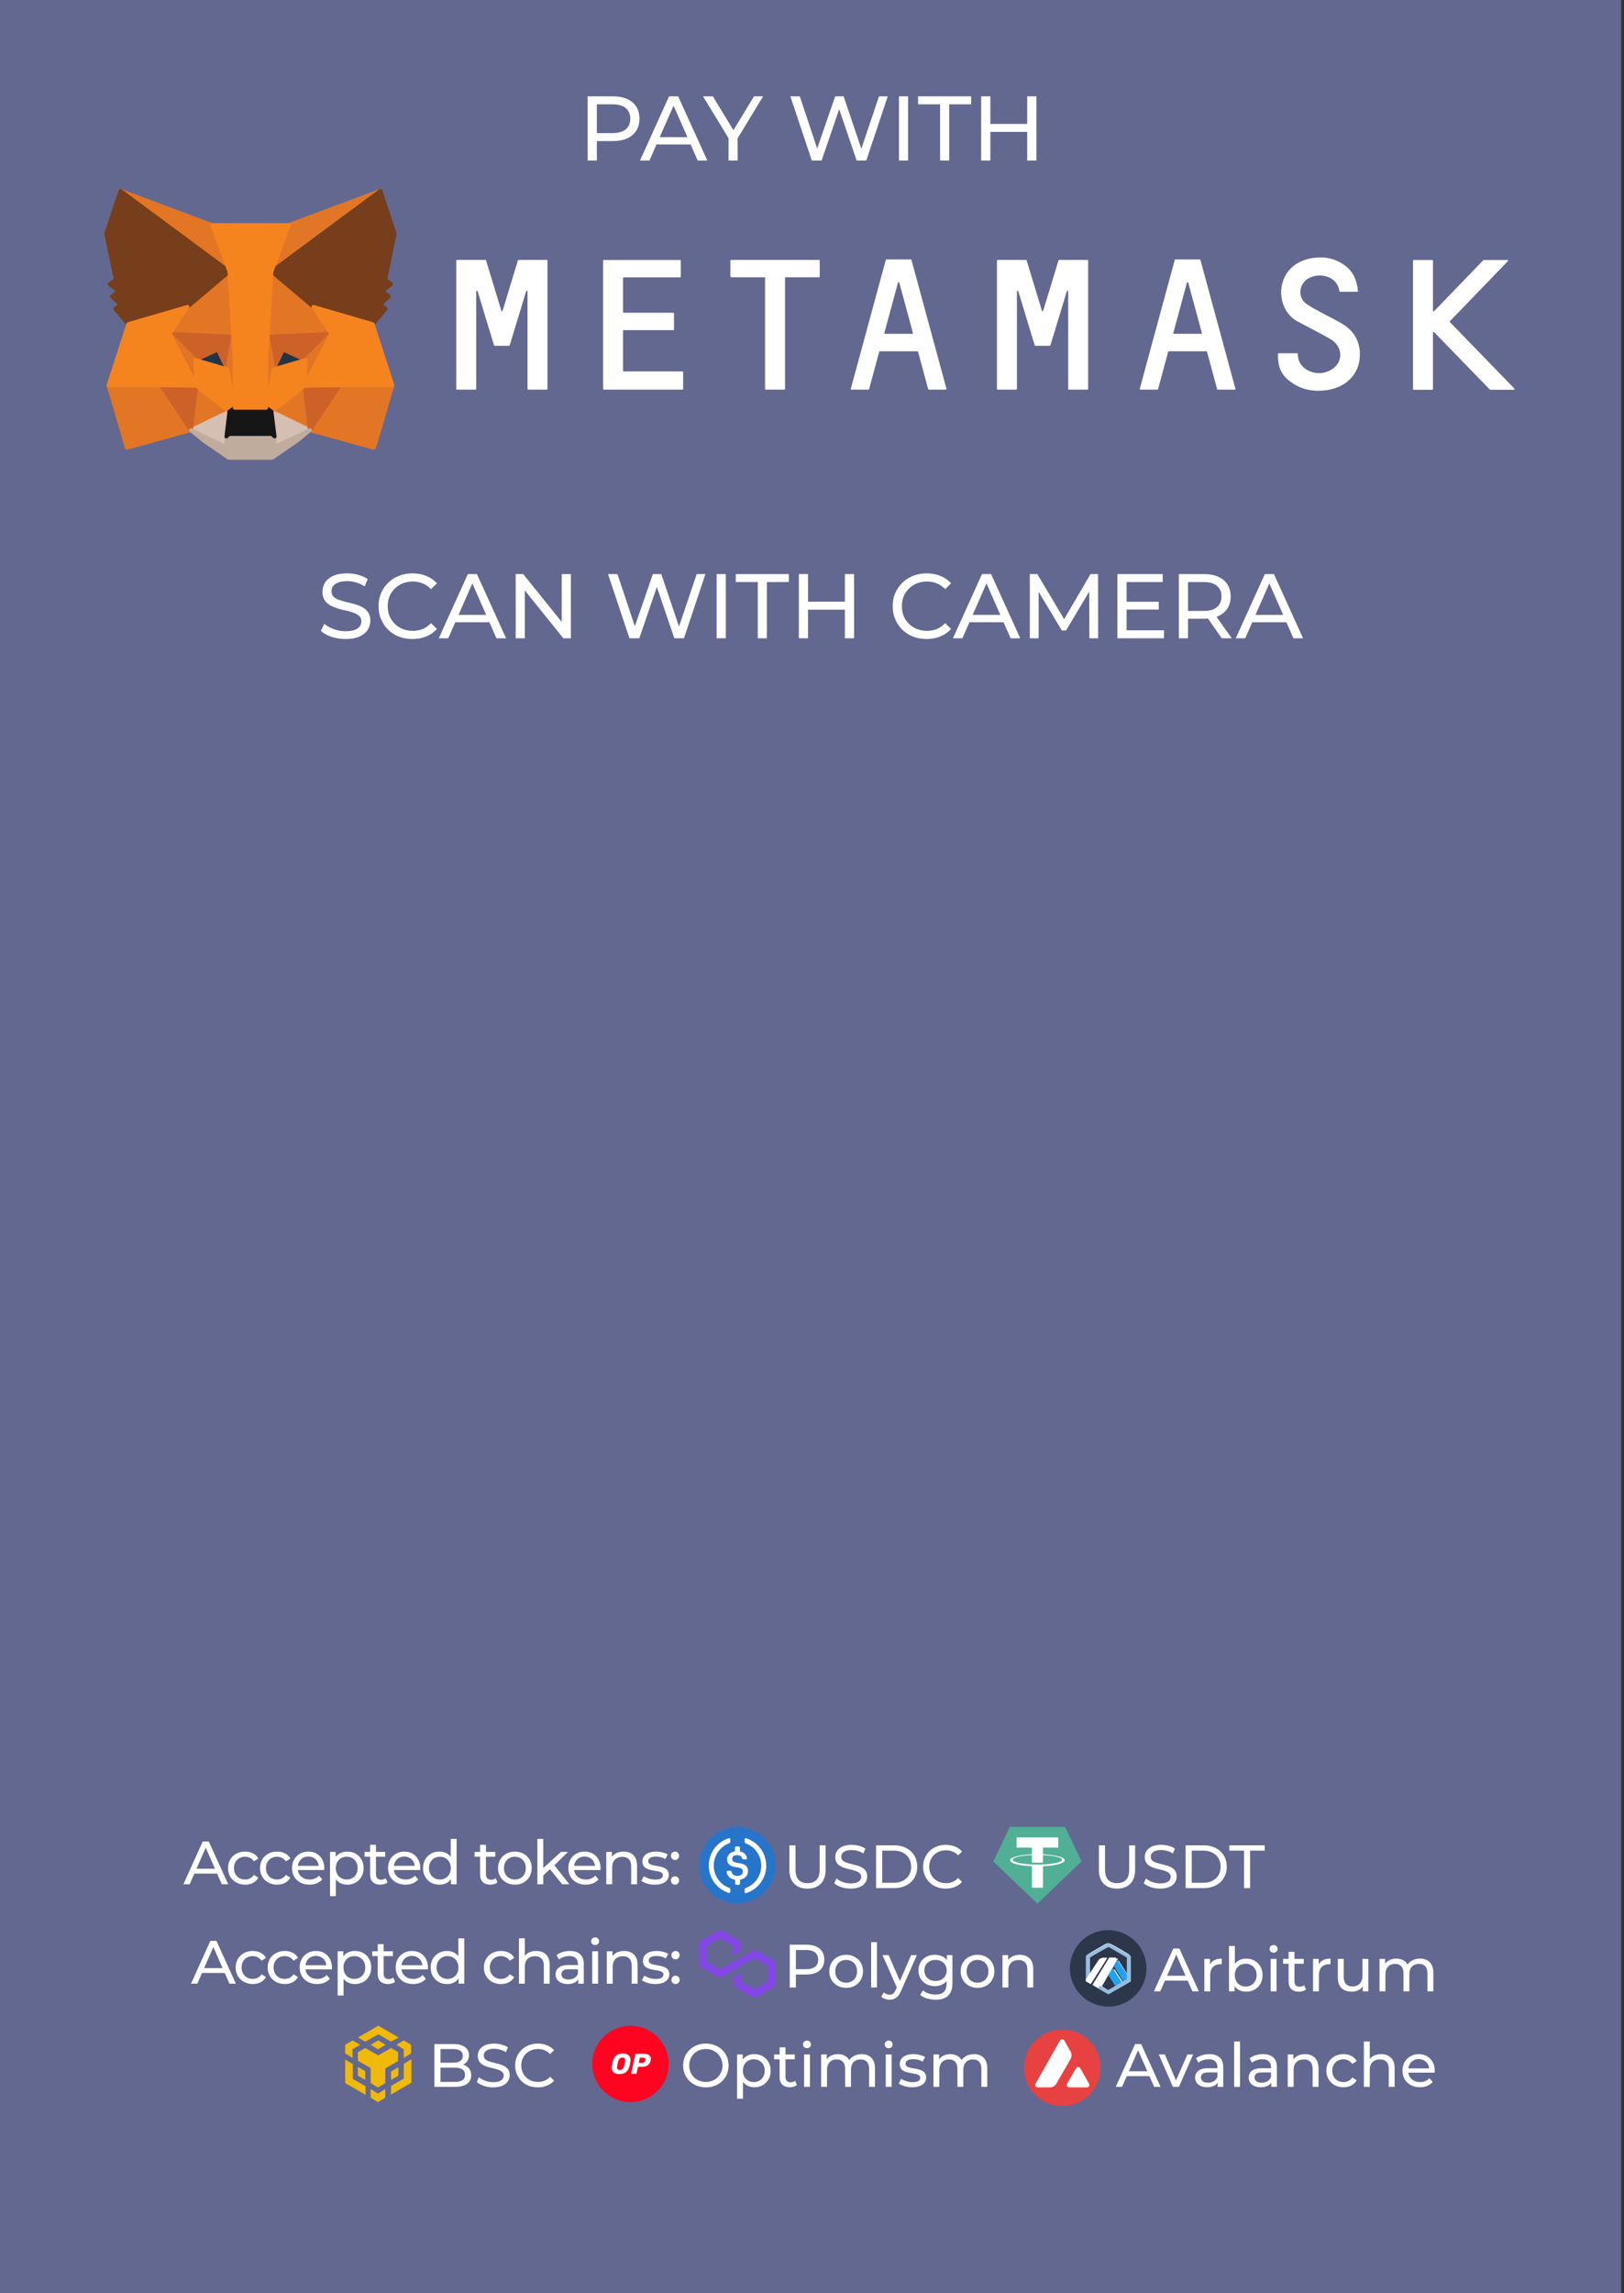 <svg width="425" height="600" viewBox="0 0 425 600" fill="none" xmlns="http://www.w3.org/2000/svg">
<rect x="0" y="0" width="425" height="600" fill="#333333" stroke="none"/>
<rect width="424.26" height="600" fill="#636890"/>
<path d="M49.984 519L55.056 507.8H56.64L61.728 519H60.048L55.52 508.696H56.16L51.632 519H49.984ZM52.144 516.2L52.576 514.92H58.88L59.344 516.2H52.144ZM66.153 519.096C65.289 519.096 64.515 518.909 63.833 518.536C63.161 518.163 62.633 517.651 62.249 517C61.865 516.349 61.673 515.603 61.673 514.76C61.673 513.917 61.865 513.171 62.249 512.52C62.633 511.869 63.161 511.363 63.833 511C64.515 510.627 65.289 510.44 66.153 510.44C66.921 510.44 67.603 510.595 68.201 510.904C68.809 511.203 69.278 511.651 69.609 512.248L68.441 513C68.163 512.584 67.822 512.28 67.417 512.088C67.022 511.885 66.595 511.784 66.137 511.784C65.582 511.784 65.086 511.907 64.649 512.152C64.211 512.397 63.865 512.744 63.609 513.192C63.353 513.629 63.225 514.152 63.225 514.76C63.225 515.368 63.353 515.896 63.609 516.344C63.865 516.792 64.211 517.139 64.649 517.384C65.086 517.629 65.582 517.752 66.137 517.752C66.595 517.752 67.022 517.656 67.417 517.464C67.822 517.261 68.163 516.952 68.441 516.536L69.609 517.272C69.278 517.859 68.809 518.312 68.201 518.632C67.603 518.941 66.921 519.096 66.153 519.096ZM74.528 519.096C73.664 519.096 72.891 518.909 72.208 518.536C71.536 518.163 71.008 517.651 70.624 517C70.24 516.349 70.048 515.603 70.048 514.76C70.048 513.917 70.24 513.171 70.624 512.52C71.008 511.869 71.536 511.363 72.208 511C72.891 510.627 73.664 510.44 74.528 510.44C75.296 510.44 75.979 510.595 76.576 510.904C77.184 511.203 77.654 511.651 77.984 512.248L76.816 513C76.539 512.584 76.198 512.28 75.792 512.088C75.398 511.885 74.971 511.784 74.512 511.784C73.958 511.784 73.462 511.907 73.024 512.152C72.587 512.397 72.24 512.744 71.984 513.192C71.728 513.629 71.6 514.152 71.6 514.76C71.6 515.368 71.728 515.896 71.984 516.344C72.24 516.792 72.587 517.139 73.024 517.384C73.462 517.629 73.958 517.752 74.512 517.752C74.971 517.752 75.398 517.656 75.792 517.464C76.198 517.261 76.539 516.952 76.816 516.536L77.984 517.272C77.654 517.859 77.184 518.312 76.576 518.632C75.979 518.941 75.296 519.096 74.528 519.096ZM82.984 519.096C82.077 519.096 81.277 518.909 80.584 518.536C79.901 518.163 79.368 517.651 78.984 517C78.611 516.349 78.424 515.603 78.424 514.76C78.424 513.917 78.605 513.171 78.968 512.52C79.341 511.869 79.848 511.363 80.488 511C81.138 510.627 81.869 510.44 82.68 510.44C83.501 510.44 84.227 510.621 84.856 510.984C85.485 511.347 85.976 511.859 86.328 512.52C86.691 513.171 86.872 513.933 86.872 514.808C86.872 514.872 86.867 514.947 86.856 515.032C86.856 515.117 86.85 515.197 86.84 515.272H79.624V514.168H86.04L85.416 514.552C85.427 514.008 85.314 513.523 85.08 513.096C84.845 512.669 84.52 512.339 84.104 512.104C83.698 511.859 83.224 511.736 82.68 511.736C82.147 511.736 81.672 511.859 81.256 512.104C80.84 512.339 80.514 512.675 80.28 513.112C80.045 513.539 79.928 514.029 79.928 514.584V514.84C79.928 515.405 80.056 515.912 80.312 516.36C80.579 516.797 80.947 517.139 81.416 517.384C81.885 517.629 82.424 517.752 83.032 517.752C83.533 517.752 83.987 517.667 84.392 517.496C84.808 517.325 85.171 517.069 85.48 516.728L86.328 517.72C85.944 518.168 85.464 518.509 84.888 518.744C84.323 518.979 83.688 519.096 82.984 519.096ZM92.861 519.096C92.157 519.096 91.511 518.936 90.925 518.616C90.349 518.285 89.885 517.8 89.533 517.16C89.191 516.52 89.021 515.72 89.021 514.76C89.021 513.8 89.186 513 89.517 512.36C89.858 511.72 90.317 511.24 90.893 510.92C91.479 510.6 92.135 510.44 92.861 510.44C93.693 510.44 94.429 510.621 95.069 510.984C95.709 511.347 96.215 511.853 96.589 512.504C96.962 513.144 97.149 513.896 97.149 514.76C97.149 515.624 96.962 516.381 96.589 517.032C96.215 517.683 95.709 518.189 95.069 518.552C94.429 518.915 93.693 519.096 92.861 519.096ZM88.365 522.104V510.52H89.837V512.808L89.741 514.776L89.901 516.744V522.104H88.365ZM92.733 517.752C93.277 517.752 93.762 517.629 94.189 517.384C94.626 517.139 94.967 516.792 95.213 516.344C95.469 515.885 95.597 515.357 95.597 514.76C95.597 514.152 95.469 513.629 95.213 513.192C94.967 512.744 94.626 512.397 94.189 512.152C93.762 511.907 93.277 511.784 92.733 511.784C92.199 511.784 91.714 511.907 91.277 512.152C90.85 512.397 90.509 512.744 90.253 513.192C90.007 513.629 89.885 514.152 89.885 514.76C89.885 515.357 90.007 515.885 90.253 516.344C90.509 516.792 90.85 517.139 91.277 517.384C91.714 517.629 92.199 517.752 92.733 517.752ZM101.543 519.096C100.69 519.096 100.028 518.867 99.559 518.408C99.09 517.949 98.855 517.293 98.855 516.44V508.664H100.391V516.376C100.391 516.835 100.503 517.187 100.727 517.432C100.962 517.677 101.292 517.8 101.719 517.8C102.199 517.8 102.599 517.667 102.919 517.4L103.399 518.504C103.164 518.707 102.882 518.856 102.551 518.952C102.231 519.048 101.895 519.096 101.543 519.096ZM97.415 511.784V510.52H102.823V511.784H97.415ZM108.111 519.096C107.204 519.096 106.404 518.909 105.711 518.536C105.028 518.163 104.495 517.651 104.111 517C103.737 516.349 103.551 515.603 103.551 514.76C103.551 513.917 103.732 513.171 104.095 512.52C104.468 511.869 104.975 511.363 105.615 511C106.265 510.627 106.996 510.44 107.807 510.44C108.628 510.44 109.353 510.621 109.983 510.984C110.612 511.347 111.103 511.859 111.455 512.52C111.817 513.171 111.999 513.933 111.999 514.808C111.999 514.872 111.993 514.947 111.983 515.032C111.983 515.117 111.977 515.197 111.967 515.272H104.751V514.168H111.167L110.543 514.552C110.553 514.008 110.441 513.523 110.207 513.096C109.972 512.669 109.647 512.339 109.231 512.104C108.825 511.859 108.351 511.736 107.807 511.736C107.273 511.736 106.799 511.859 106.383 512.104C105.967 512.339 105.641 512.675 105.407 513.112C105.172 513.539 105.055 514.029 105.055 514.584V514.84C105.055 515.405 105.183 515.912 105.439 516.36C105.705 516.797 106.073 517.139 106.543 517.384C107.012 517.629 107.551 517.752 108.159 517.752C108.66 517.752 109.113 517.667 109.519 517.496C109.935 517.325 110.297 517.069 110.607 516.728L111.455 517.72C111.071 518.168 110.591 518.509 110.015 518.744C109.449 518.979 108.815 519.096 108.111 519.096ZM116.996 519.096C116.174 519.096 115.438 518.915 114.788 518.552C114.148 518.189 113.641 517.683 113.268 517.032C112.894 516.381 112.708 515.624 112.708 514.76C112.708 513.896 112.894 513.144 113.268 512.504C113.641 511.853 114.148 511.347 114.788 510.984C115.438 510.621 116.174 510.44 116.996 510.44C117.71 510.44 118.356 510.6 118.932 510.92C119.508 511.24 119.966 511.72 120.308 512.36C120.66 513 120.836 513.8 120.836 514.76C120.836 515.72 120.665 516.52 120.324 517.16C119.993 517.8 119.54 518.285 118.964 518.616C118.388 518.936 117.732 519.096 116.996 519.096ZM117.124 517.752C117.657 517.752 118.137 517.629 118.564 517.384C119.001 517.139 119.342 516.792 119.588 516.344C119.844 515.885 119.972 515.357 119.972 514.76C119.972 514.152 119.844 513.629 119.588 513.192C119.342 512.744 119.001 512.397 118.564 512.152C118.137 511.907 117.657 511.784 117.124 511.784C116.58 511.784 116.094 511.907 115.668 512.152C115.241 512.397 114.9 512.744 114.644 513.192C114.388 513.629 114.26 514.152 114.26 514.76C114.26 515.357 114.388 515.885 114.644 516.344C114.9 516.792 115.241 517.139 115.668 517.384C116.094 517.629 116.58 517.752 117.124 517.752ZM120.02 519V516.712L120.116 514.744L119.956 512.776V507.128H121.492V519H120.02ZM131.111 519.096C130.247 519.096 129.473 518.909 128.791 518.536C128.119 518.163 127.591 517.651 127.207 517C126.823 516.349 126.631 515.603 126.631 514.76C126.631 513.917 126.823 513.171 127.207 512.52C127.591 511.869 128.119 511.363 128.791 511C129.473 510.627 130.247 510.44 131.111 510.44C131.879 510.44 132.561 510.595 133.159 510.904C133.767 511.203 134.236 511.651 134.567 512.248L133.399 513C133.121 512.584 132.78 512.28 132.375 512.088C131.98 511.885 131.553 511.784 131.095 511.784C130.54 511.784 130.044 511.907 129.607 512.152C129.169 512.397 128.823 512.744 128.567 513.192C128.311 513.629 128.183 514.152 128.183 514.76C128.183 515.368 128.311 515.896 128.567 516.344C128.823 516.792 129.169 517.139 129.607 517.384C130.044 517.629 130.54 517.752 131.095 517.752C131.553 517.752 131.98 517.656 132.375 517.464C132.78 517.261 133.121 516.952 133.399 516.536L134.567 517.272C134.236 517.859 133.767 518.312 133.159 518.632C132.561 518.941 131.879 519.096 131.111 519.096ZM140.334 510.44C141.027 510.44 141.635 510.573 142.158 510.84C142.691 511.107 143.107 511.512 143.406 512.056C143.705 512.6 143.854 513.288 143.854 514.12V519H142.318V514.296C142.318 513.475 142.115 512.856 141.71 512.44C141.315 512.024 140.755 511.816 140.03 511.816C139.486 511.816 139.011 511.923 138.606 512.136C138.201 512.349 137.886 512.664 137.662 513.08C137.449 513.496 137.342 514.013 137.342 514.632V519H135.806V507.128H137.342V512.808L137.038 512.2C137.315 511.645 137.742 511.213 138.318 510.904C138.894 510.595 139.566 510.44 140.334 510.44ZM151.321 519V517.208L151.241 516.872V513.816C151.241 513.165 151.049 512.664 150.665 512.312C150.291 511.949 149.726 511.768 148.969 511.768C148.467 511.768 147.977 511.853 147.497 512.024C147.017 512.184 146.611 512.403 146.281 512.68L145.641 511.528C146.078 511.176 146.601 510.909 147.209 510.728C147.827 510.536 148.473 510.44 149.145 510.44C150.307 510.44 151.203 510.723 151.833 511.288C152.462 511.853 152.777 512.717 152.777 513.88V519H151.321ZM148.537 519.096C147.907 519.096 147.353 518.989 146.873 518.776C146.403 518.563 146.041 518.269 145.785 517.896C145.529 517.512 145.401 517.08 145.401 516.6C145.401 516.141 145.507 515.725 145.721 515.352C145.945 514.979 146.302 514.68 146.793 514.456C147.294 514.232 147.966 514.12 148.809 514.12H151.497V515.224H148.873C148.105 515.224 147.587 515.352 147.321 515.608C147.054 515.864 146.921 516.173 146.921 516.536C146.921 516.952 147.086 517.288 147.417 517.544C147.747 517.789 148.206 517.912 148.793 517.912C149.369 517.912 149.87 517.784 150.297 517.528C150.734 517.272 151.049 516.899 151.241 516.408L151.545 517.464C151.342 517.965 150.985 518.365 150.473 518.664C149.961 518.952 149.315 519.096 148.537 519.096ZM154.979 519V510.52H156.515V519H154.979ZM155.747 508.888C155.448 508.888 155.198 508.792 154.995 508.6C154.803 508.408 154.707 508.173 154.707 507.896C154.707 507.608 154.803 507.368 154.995 507.176C155.198 506.984 155.448 506.888 155.747 506.888C156.046 506.888 156.291 506.984 156.483 507.176C156.686 507.357 156.787 507.587 156.787 507.864C156.787 508.152 156.691 508.397 156.499 508.6C156.307 508.792 156.056 508.888 155.747 508.888ZM163.336 510.44C164.029 510.44 164.637 510.573 165.16 510.84C165.693 511.107 166.109 511.512 166.408 512.056C166.707 512.6 166.856 513.288 166.856 514.12V519H165.32V514.296C165.32 513.475 165.117 512.856 164.712 512.44C164.317 512.024 163.757 511.816 163.032 511.816C162.488 511.816 162.013 511.923 161.608 512.136C161.203 512.349 160.888 512.664 160.664 513.08C160.451 513.496 160.344 514.013 160.344 514.632V519H158.808V510.52H160.28V512.808L160.04 512.2C160.317 511.645 160.744 511.213 161.32 510.904C161.896 510.595 162.568 510.44 163.336 510.44ZM171.491 519.096C170.787 519.096 170.115 519 169.475 518.808C168.845 518.616 168.349 518.381 167.987 518.104L168.627 516.888C168.989 517.133 169.437 517.341 169.971 517.512C170.504 517.683 171.048 517.768 171.603 517.768C172.317 517.768 172.829 517.667 173.139 517.464C173.459 517.261 173.619 516.979 173.619 516.616C173.619 516.349 173.523 516.141 173.331 515.992C173.139 515.843 172.883 515.731 172.563 515.656C172.253 515.581 171.907 515.517 171.523 515.464C171.139 515.4 170.755 515.325 170.371 515.24C169.987 515.144 169.635 515.016 169.315 514.856C168.995 514.685 168.739 514.456 168.547 514.168C168.355 513.869 168.259 513.475 168.259 512.984C168.259 512.472 168.403 512.024 168.691 511.64C168.979 511.256 169.384 510.963 169.907 510.76C170.44 510.547 171.069 510.44 171.795 510.44C172.349 510.44 172.909 510.509 173.475 510.648C174.051 510.776 174.52 510.963 174.883 511.208L174.227 512.424C173.843 512.168 173.443 511.992 173.027 511.896C172.611 511.8 172.195 511.752 171.779 511.752C171.107 511.752 170.605 511.864 170.275 512.088C169.944 512.301 169.779 512.579 169.779 512.92C169.779 513.208 169.875 513.432 170.067 513.592C170.269 513.741 170.525 513.859 170.835 513.944C171.155 514.029 171.507 514.104 171.891 514.168C172.275 514.221 172.659 514.296 173.043 514.392C173.427 514.477 173.773 514.6 174.083 514.76C174.403 514.92 174.659 515.144 174.851 515.432C175.053 515.72 175.155 516.104 175.155 516.584C175.155 517.096 175.005 517.539 174.707 517.912C174.408 518.285 173.987 518.579 173.443 518.792C172.899 518.995 172.248 519.096 171.491 519.096ZM176.802 512.632C176.503 512.632 176.247 512.531 176.034 512.328C175.821 512.115 175.714 511.848 175.714 511.528C175.714 511.208 175.821 510.947 176.034 510.744C176.247 510.541 176.503 510.44 176.802 510.44C177.09 510.44 177.335 510.541 177.538 510.744C177.751 510.947 177.858 511.208 177.858 511.528C177.858 511.848 177.751 512.115 177.538 512.328C177.335 512.531 177.09 512.632 176.802 512.632ZM176.802 519.096C176.503 519.096 176.247 518.995 176.034 518.792C175.821 518.579 175.714 518.312 175.714 517.992C175.714 517.672 175.821 517.411 176.034 517.208C176.247 517.005 176.503 516.904 176.802 516.904C177.09 516.904 177.335 517.005 177.538 517.208C177.751 517.411 177.858 517.672 177.858 517.992C177.858 518.312 177.751 518.579 177.538 518.792C177.335 518.995 177.09 519.096 176.802 519.096Z" fill="white"/>
<path d="M198.144 510.379C197.778 510.17 197.308 510.17 196.89 510.379L193.966 512.102L191.982 513.198L189.11 514.922C188.744 515.131 188.274 515.131 187.856 514.922L185.611 513.564C185.245 513.355 184.984 512.937 184.984 512.467V509.856C184.984 509.439 185.193 509.021 185.611 508.76L187.856 507.454C188.222 507.245 188.692 507.245 189.11 507.454L191.355 508.812C191.721 509.021 191.982 509.439 191.982 509.909V511.632L193.966 510.483V508.708C193.966 508.29 193.757 507.872 193.339 507.611L189.162 505.157C188.796 504.948 188.326 504.948 187.909 505.157L183.627 507.663C183.209 507.872 183 508.29 183 508.708V513.616C183 514.034 183.209 514.452 183.627 514.713L187.856 517.167C188.222 517.376 188.692 517.376 189.11 517.167L191.982 515.496L193.966 514.347L196.838 512.676C197.204 512.467 197.674 512.467 198.091 512.676L200.337 513.982C200.702 514.191 200.963 514.608 200.963 515.078V517.689C200.963 518.107 200.755 518.525 200.337 518.786L198.144 520.091C197.778 520.3 197.308 520.3 196.89 520.091L194.645 518.786C194.279 518.577 194.018 518.159 194.018 517.689V516.018L192.034 517.167V518.89C192.034 519.308 192.243 519.726 192.661 519.987L196.89 522.441C197.256 522.65 197.726 522.65 198.144 522.441L202.373 519.987C202.739 519.778 203 519.36 203 518.89V513.93C203 513.512 202.791 513.094 202.373 512.833L198.144 510.379Z" fill="#8247E5"/>
<path d="M206.68 520V508.8H211.048C212.029 508.8 212.867 508.955 213.56 509.264C214.253 509.573 214.787 510.021 215.16 510.608C215.533 511.195 215.72 511.893 215.72 512.704C215.72 513.515 215.533 514.213 215.16 514.8C214.787 515.376 214.253 515.824 213.56 516.144C212.867 516.453 212.029 516.608 211.048 516.608H207.56L208.28 515.856V520H206.68ZM208.28 516.016L207.56 515.216H211C212.024 515.216 212.797 514.997 213.32 514.56C213.853 514.123 214.12 513.504 214.12 512.704C214.12 511.904 213.853 511.285 213.32 510.848C212.797 510.411 212.024 510.192 211 510.192H207.56L208.28 509.392V516.016ZM221.447 520.096C220.594 520.096 219.837 519.909 219.175 519.536C218.514 519.163 217.991 518.651 217.607 518C217.223 517.339 217.031 516.592 217.031 515.76C217.031 514.917 217.223 514.171 217.607 513.52C217.991 512.869 218.514 512.363 219.175 512C219.837 511.627 220.594 511.44 221.447 511.44C222.29 511.44 223.042 511.627 223.703 512C224.375 512.363 224.898 512.869 225.271 513.52C225.655 514.16 225.847 514.907 225.847 515.76C225.847 516.603 225.655 517.349 225.271 518C224.898 518.651 224.375 519.163 223.703 519.536C223.042 519.909 222.29 520.096 221.447 520.096ZM221.447 518.752C221.991 518.752 222.477 518.629 222.903 518.384C223.341 518.139 223.682 517.792 223.927 517.344C224.173 516.885 224.295 516.357 224.295 515.76C224.295 515.152 224.173 514.629 223.927 514.192C223.682 513.744 223.341 513.397 222.903 513.152C222.477 512.907 221.991 512.784 221.447 512.784C220.903 512.784 220.418 512.907 219.991 513.152C219.565 513.397 219.223 513.744 218.967 514.192C218.711 514.629 218.583 515.152 218.583 515.76C218.583 516.357 218.711 516.885 218.967 517.344C219.223 517.792 219.565 518.139 219.991 518.384C220.418 518.629 220.903 518.752 221.447 518.752ZM227.972 520V508.128H229.508V520H227.972ZM232.808 523.2C232.403 523.2 232.008 523.131 231.624 522.992C231.24 522.864 230.91 522.672 230.632 522.416L231.288 521.264C231.502 521.467 231.736 521.621 231.992 521.728C232.248 521.835 232.52 521.888 232.808 521.888C233.182 521.888 233.491 521.792 233.736 521.6C233.982 521.408 234.211 521.067 234.424 520.576L234.952 519.408L235.112 519.216L238.44 511.52H239.944L235.832 520.848C235.587 521.445 235.31 521.915 235 522.256C234.702 522.597 234.371 522.837 234.008 522.976C233.646 523.125 233.246 523.2 232.808 523.2ZM234.824 520.272L230.952 511.52H232.552L235.848 519.072L234.824 520.272ZM244.856 523.2C244.077 523.2 243.32 523.088 242.584 522.864C241.858 522.651 241.266 522.341 240.808 521.936L241.544 520.752C241.938 521.093 242.424 521.36 243 521.552C243.576 521.755 244.178 521.856 244.808 521.856C245.81 521.856 246.546 521.621 247.016 521.152C247.485 520.683 247.72 519.968 247.72 519.008V517.216L247.88 515.536L247.8 513.84V511.52H249.256V518.848C249.256 520.341 248.882 521.44 248.135 522.144C247.389 522.848 246.296 523.2 244.856 523.2ZM244.664 519.648C243.842 519.648 243.106 519.477 242.456 519.136C241.816 518.784 241.304 518.299 240.92 517.68C240.546 517.061 240.36 516.347 240.36 515.536C240.36 514.715 240.546 514 240.92 513.392C241.304 512.773 241.816 512.293 242.456 511.952C243.106 511.611 243.842 511.44 244.664 511.44C245.389 511.44 246.05 511.589 246.648 511.888C247.245 512.176 247.72 512.624 248.072 513.232C248.434 513.84 248.616 514.608 248.616 515.536C248.616 516.453 248.434 517.216 248.072 517.824C247.72 518.432 247.245 518.891 246.648 519.2C246.05 519.499 245.389 519.648 244.664 519.648ZM244.84 518.304C245.405 518.304 245.906 518.187 246.344 517.952C246.781 517.717 247.122 517.392 247.368 516.976C247.624 516.56 247.752 516.08 247.752 515.536C247.752 514.992 247.624 514.512 247.368 514.096C247.122 513.68 246.781 513.36 246.344 513.136C245.906 512.901 245.405 512.784 244.84 512.784C244.274 512.784 243.768 512.901 243.32 513.136C242.882 513.36 242.536 513.68 242.28 514.096C242.034 514.512 241.912 514.992 241.912 515.536C241.912 516.08 242.034 516.56 242.28 516.976C242.536 517.392 242.882 517.717 243.32 517.952C243.768 518.187 244.274 518.304 244.84 518.304ZM255.822 520.096C254.969 520.096 254.212 519.909 253.55 519.536C252.889 519.163 252.366 518.651 251.982 518C251.598 517.339 251.406 516.592 251.406 515.76C251.406 514.917 251.598 514.171 251.982 513.52C252.366 512.869 252.889 512.363 253.55 512C254.212 511.627 254.969 511.44 255.822 511.44C256.665 511.44 257.417 511.627 258.078 512C258.75 512.363 259.273 512.869 259.646 513.52C260.03 514.16 260.222 514.907 260.222 515.76C260.222 516.603 260.03 517.349 259.646 518C259.273 518.651 258.75 519.163 258.078 519.536C257.417 519.909 256.665 520.096 255.822 520.096ZM255.822 518.752C256.366 518.752 256.852 518.629 257.278 518.384C257.716 518.139 258.057 517.792 258.302 517.344C258.548 516.885 258.67 516.357 258.67 515.76C258.67 515.152 258.548 514.629 258.302 514.192C258.057 513.744 257.716 513.397 257.278 513.152C256.852 512.907 256.366 512.784 255.822 512.784C255.278 512.784 254.793 512.907 254.366 513.152C253.94 513.397 253.598 513.744 253.342 514.192C253.086 514.629 252.958 515.152 252.958 515.76C252.958 516.357 253.086 516.885 253.342 517.344C253.598 517.792 253.94 518.139 254.366 518.384C254.793 518.629 255.278 518.752 255.822 518.752ZM266.875 511.44C267.568 511.44 268.176 511.573 268.699 511.84C269.232 512.107 269.648 512.512 269.947 513.056C270.245 513.6 270.395 514.288 270.395 515.12V520H268.859V515.296C268.859 514.475 268.656 513.856 268.251 513.44C267.856 513.024 267.296 512.816 266.571 512.816C266.027 512.816 265.552 512.923 265.147 513.136C264.741 513.349 264.427 513.664 264.203 514.08C263.989 514.496 263.883 515.013 263.883 515.632V520H262.347V511.52H263.819V513.808L263.579 513.2C263.856 512.645 264.283 512.213 264.859 511.904C265.435 511.595 266.107 511.44 266.875 511.44Z" fill="white"/>
<path d="M290.017 525C295.602 525 300.035 520.487 300.035 515C300.035 509.425 295.513 505 290.017 505C284.432 505 280 509.513 280 515C280 520.487 284.521 525 290.017 525Z" fill="#2C374B"/>
<path fill-rule="evenodd" clip-rule="evenodd" d="M295.513 511.372C295.425 511.283 291.081 508.717 290.549 508.54C290.372 508.451 289.929 508.363 289.663 508.451C289.397 508.54 284.787 511.195 284.61 511.372C284.521 511.46 284.432 511.637 284.344 511.726C284.255 511.903 284.255 511.991 284.255 515.088V518.274L284.876 518.628C285.23 518.805 285.496 518.982 285.496 518.982C285.585 518.982 289.751 512.345 289.751 512.257C289.751 512.168 288.776 512.168 288.51 512.257C288.156 512.345 287.89 512.522 287.712 512.699C287.624 512.788 287.092 513.673 286.383 514.646C285.762 515.619 285.23 516.504 285.23 516.504C285.23 516.504 285.23 515.619 285.23 514.381V512.168L285.319 512.08C285.496 511.903 290.017 509.336 290.195 509.336C290.283 509.336 290.372 509.336 291.436 509.956C291.79 510.133 292.765 510.664 293.563 511.195C294.361 511.637 295.07 512.08 295.159 512.168L295.247 512.257V516.858L293.031 513.407C292.943 513.23 292.854 513.053 292.765 512.965C292.765 512.965 292.677 513.142 292.145 514.027C292.056 514.115 291.967 514.292 291.967 514.381L291.879 514.558L291.967 514.646L292.056 514.734C292.056 514.734 292.056 514.823 292.145 514.823L292.322 515.088C292.322 515.088 292.322 515.177 292.411 515.177C292.499 515.265 292.588 515.442 292.588 515.531C292.588 515.531 292.588 515.531 292.588 515.619L294.45 518.628L294.272 518.717C294.184 518.805 294.095 518.805 294.006 518.805L291.702 515.265L291.613 515.177L291.436 515.531L290.549 516.947L292.322 519.779C292.056 519.956 290.549 521.018 290.46 521.018C290.372 521.018 288.333 519.69 288.422 519.602C288.422 519.602 289.042 518.54 289.751 517.301C290.372 516.239 291.17 514.911 291.702 514.027C292.322 512.965 292.588 512.434 292.588 512.434C292.588 512.434 292.145 512.434 291.613 512.434H290.726L288.688 515.796C287.978 517.035 287.269 518.186 286.915 518.805C286.294 518.894 286.117 519.071 286.117 519.071L286.028 519.248L287.624 520.133C288.51 520.664 289.308 521.106 289.485 521.195C289.751 521.372 290.195 521.372 290.372 521.372C290.549 521.283 295.159 518.628 295.425 518.451C295.513 518.363 295.602 518.274 295.691 518.097L295.779 517.832V514.911V511.991L295.691 511.814C295.691 511.637 295.513 511.46 295.513 511.372Z" fill="white"/>
<path d="M295.07 516.77L292.411 512.699L291.436 514.292L294.006 518.451L295.159 517.92L295.07 516.77Z" fill="#24A2EE"/>
<path d="M293.829 518.982L291.17 514.911L290.017 516.681L292.145 520.044L293.475 519.513L293.829 518.982Z" fill="#24A2EE"/>
<path fill-rule="evenodd" clip-rule="evenodd" d="M285.142 512.168L290.017 509.336L294.893 512.168V517.832L290.017 520.664L286.383 518.628L285.939 519.425L289.929 521.726C290.017 521.814 290.106 521.814 290.195 521.726L295.779 518.54C295.868 518.451 295.957 518.363 295.957 518.274V511.903C295.957 511.814 295.868 511.726 295.779 511.637L290.195 508.451C290.106 508.363 290.017 508.363 289.929 508.451L284.344 511.549C284.255 511.637 284.166 511.726 284.166 511.814V518.186C284.166 518.274 284.255 518.363 284.344 518.451L285.496 519.071L286.028 518.274L285.23 517.832V512.168H285.142Z" fill="#98BCDC"/>
<path d="M292.145 512.168H290.283L285.94 519.248L287.447 520.133L292.145 512.168Z" fill="white"/>
<path d="M287.446 512.876C287.89 512.168 289.131 512.168 289.663 512.257L285.408 519.071C285.23 518.982 284.876 518.805 284.61 518.628C284.255 518.451 284.166 518.451 284.166 518.186V517.832C285.142 516.416 287.003 513.584 287.446 512.876Z" fill="white"/>
<path d="M291.984 546L297.056 534.8H298.64L303.728 546H302.048L297.52 535.696H298.16L293.632 546H291.984ZM294.144 543.2L294.576 541.92H300.88L301.344 543.2H294.144ZM306.961 546L303.249 537.52H304.849L308.145 545.2H307.377L310.737 537.52H312.241L308.529 546H306.961ZM318.673 546V544.208L318.593 543.872V540.816C318.593 540.165 318.401 539.664 318.017 539.312C317.644 538.949 317.078 538.768 316.321 538.768C315.82 538.768 315.329 538.853 314.849 539.024C314.369 539.184 313.964 539.403 313.633 539.68L312.993 538.528C313.43 538.176 313.953 537.909 314.561 537.728C315.18 537.536 315.825 537.44 316.497 537.44C317.66 537.44 318.556 537.723 319.185 538.288C319.814 538.853 320.129 539.717 320.129 540.88V546H318.673ZM315.889 546.096C315.26 546.096 314.705 545.989 314.225 545.776C313.756 545.563 313.393 545.269 313.137 544.896C312.881 544.512 312.753 544.08 312.753 543.6C312.753 543.141 312.86 542.725 313.073 542.352C313.297 541.979 313.654 541.68 314.145 541.456C314.646 541.232 315.318 541.12 316.161 541.12H318.849V542.224H316.225C315.457 542.224 314.94 542.352 314.673 542.608C314.406 542.864 314.273 543.173 314.273 543.536C314.273 543.952 314.438 544.288 314.769 544.544C315.1 544.789 315.558 544.912 316.145 544.912C316.721 544.912 317.222 544.784 317.649 544.528C318.086 544.272 318.401 543.899 318.593 543.408L318.897 544.464C318.694 544.965 318.337 545.365 317.825 545.664C317.313 545.952 316.668 546.096 315.889 546.096ZM322.972 546V534.128H324.508V546H322.972ZM332.704 546V544.208L332.624 543.872V540.816C332.624 540.165 332.432 539.664 332.048 539.312C331.675 538.949 331.11 538.768 330.352 538.768C329.851 538.768 329.36 538.853 328.88 539.024C328.4 539.184 327.995 539.403 327.664 539.68L327.024 538.528C327.462 538.176 327.984 537.909 328.592 537.728C329.211 537.536 329.856 537.44 330.528 537.44C331.691 537.44 332.587 537.723 333.216 538.288C333.846 538.853 334.16 539.717 334.16 540.88V546H332.704ZM329.92 546.096C329.291 546.096 328.736 545.989 328.256 545.776C327.787 545.563 327.424 545.269 327.168 544.896C326.912 544.512 326.784 544.08 326.784 543.6C326.784 543.141 326.891 542.725 327.104 542.352C327.328 541.979 327.686 541.68 328.176 541.456C328.678 541.232 329.35 541.12 330.192 541.12H332.88V542.224H330.256C329.488 542.224 328.971 542.352 328.704 542.608C328.438 542.864 328.304 543.173 328.304 543.536C328.304 543.952 328.47 544.288 328.8 544.544C329.131 544.789 329.59 544.912 330.176 544.912C330.752 544.912 331.254 544.784 331.68 544.528C332.118 544.272 332.432 543.899 332.624 543.408L332.928 544.464C332.726 544.965 332.368 545.365 331.856 545.664C331.344 545.952 330.699 546.096 329.92 546.096ZM341.531 537.44C342.224 537.44 342.832 537.573 343.355 537.84C343.888 538.107 344.304 538.512 344.603 539.056C344.902 539.6 345.051 540.288 345.051 541.12V546H343.515V541.296C343.515 540.475 343.312 539.856 342.907 539.44C342.512 539.024 341.952 538.816 341.227 538.816C340.683 538.816 340.208 538.923 339.803 539.136C339.398 539.349 339.083 539.664 338.859 540.08C338.646 540.496 338.539 541.013 338.539 541.632V546H337.003V537.52H338.475V539.808L338.235 539.2C338.512 538.645 338.939 538.213 339.515 537.904C340.091 537.595 340.763 537.44 341.531 537.44ZM351.59 546.096C350.726 546.096 349.952 545.909 349.27 545.536C348.598 545.163 348.07 544.651 347.686 544C347.302 543.349 347.11 542.603 347.11 541.76C347.11 540.917 347.302 540.171 347.686 539.52C348.07 538.869 348.598 538.363 349.27 538C349.952 537.627 350.726 537.44 351.59 537.44C352.358 537.44 353.04 537.595 353.638 537.904C354.246 538.203 354.715 538.651 355.046 539.248L353.878 540C353.6 539.584 353.259 539.28 352.854 539.088C352.459 538.885 352.032 538.784 351.574 538.784C351.019 538.784 350.523 538.907 350.086 539.152C349.648 539.397 349.302 539.744 349.046 540.192C348.79 540.629 348.662 541.152 348.662 541.76C348.662 542.368 348.79 542.896 349.046 543.344C349.302 543.792 349.648 544.139 350.086 544.384C350.523 544.629 351.019 544.752 351.574 544.752C352.032 544.752 352.459 544.656 352.854 544.464C353.259 544.261 353.6 543.952 353.878 543.536L355.046 544.272C354.715 544.859 354.246 545.312 353.638 545.632C353.04 545.941 352.358 546.096 351.59 546.096ZM361.453 537.44C362.146 537.44 362.754 537.573 363.277 537.84C363.81 538.107 364.226 538.512 364.525 539.056C364.823 539.6 364.973 540.288 364.973 541.12V546H363.437V541.296C363.437 540.475 363.234 539.856 362.829 539.44C362.434 539.024 361.874 538.816 361.149 538.816C360.605 538.816 360.13 538.923 359.725 539.136C359.319 539.349 359.005 539.664 358.781 540.08C358.567 540.496 358.461 541.013 358.461 541.632V546H356.925V534.128H358.461V539.808L358.157 539.2C358.434 538.645 358.861 538.213 359.437 537.904C360.013 537.595 360.685 537.44 361.453 537.44ZM371.591 546.096C370.685 546.096 369.885 545.909 369.191 545.536C368.509 545.163 367.975 544.651 367.591 544C367.218 543.349 367.031 542.603 367.031 541.76C367.031 540.917 367.213 540.171 367.575 539.52C367.949 538.869 368.455 538.363 369.095 538C369.746 537.627 370.477 537.44 371.287 537.44C372.109 537.44 372.834 537.621 373.463 537.984C374.093 538.347 374.583 538.859 374.935 539.52C375.298 540.171 375.479 540.933 375.479 541.808C375.479 541.872 375.474 541.947 375.463 542.032C375.463 542.117 375.458 542.197 375.447 542.272H368.231V541.168H374.647L374.023 541.552C374.034 541.008 373.922 540.523 373.687 540.096C373.453 539.669 373.127 539.339 372.711 539.104C372.306 538.859 371.831 538.736 371.287 538.736C370.754 538.736 370.279 538.859 369.863 539.104C369.447 539.339 369.122 539.675 368.887 540.112C368.653 540.539 368.535 541.029 368.535 541.584V541.84C368.535 542.405 368.663 542.912 368.919 543.36C369.186 543.797 369.554 544.139 370.023 544.384C370.493 544.629 371.031 544.752 371.639 544.752C372.141 544.752 372.594 544.667 372.999 544.496C373.415 544.325 373.778 544.069 374.087 543.728L374.935 544.72C374.551 545.168 374.071 545.509 373.495 545.744C372.93 545.979 372.295 546.096 371.591 546.096Z" fill="white"/>
<path d="M93.666 533.083L99 530L104.334 533.083L102.334 534.166L99 532.25L95.583 534.166L93.666 533.083ZM104.25 536.917L102.333 535.834L99 537.75L95.583 535.834L93.666 536.917V539.167L97 541.084V545.001L98.917 546.167L100.834 545.001V541.167L104.167 539.25V536.917H104.25ZM104.25 543.083V540.834L102.334 542V544.166L104.25 543.083ZM105.666 543.834L102.333 545.75V548L107.666 544.917V538.75L105.666 540V543.834ZM103.75 535L105.667 536.166V538.417L107.584 537.25V535L105.667 533.834L103.75 535ZM97 546.583V548.833L98.917 549.999L100.834 548.833V546.583L98.917 547.75L97 546.583ZM93.666 543.083L95.583 544.166V541.917L93.666 540.75V543.083ZM97 535L98.917 536.166L100.917 535L99 533.834L97 535ZM92.25 536.166L94.25 535L92.25 533.834L90.334 535V537.25L92.25 538.416V536.166H92.25ZM92.25 540L90.333 538.834V545L95.666 548.083V545.834L92.333 543.917V540H92.25Z" fill="#F0B90B"/>
<path d="M165 550C170.523 550 175 545.523 175 540C175 534.477 170.523 530 165 530C159.477 530 155 534.477 155 540C155 545.523 159.477 550 165 550Z" fill="#FF0420"/>
<path d="M162.084 542.656C161.488 542.656 161 542.516 160.62 542.236C160.244 541.952 160.056 541.544 160.056 541.02C160.056 540.908 160.068 540.776 160.092 540.616C160.156 540.256 160.248 539.824 160.368 539.316C160.708 537.94 161.588 537.252 163.004 537.252C163.388 537.252 163.736 537.316 164.04 537.448C164.344 537.572 164.584 537.764 164.76 538.02C164.936 538.272 165.024 538.572 165.024 538.92C165.024 539.024 165.012 539.156 164.988 539.316C164.912 539.76 164.824 540.196 164.716 540.616C164.54 541.3 164.24 541.816 163.808 542.156C163.38 542.492 162.804 542.656 162.084 542.656ZM162.192 541.576C162.472 541.576 162.708 541.492 162.904 541.328C163.104 541.164 163.248 540.912 163.332 540.568C163.448 540.096 163.536 539.688 163.596 539.336C163.616 539.232 163.628 539.124 163.628 539.012C163.628 538.556 163.392 538.328 162.916 538.328C162.636 538.328 162.396 538.412 162.196 538.576C162 538.74 161.86 538.992 161.776 539.336C161.684 539.672 161.596 540.08 161.504 540.568C161.484 540.668 161.472 540.772 161.472 540.884C161.468 541.348 161.712 541.576 162.192 541.576Z" fill="white"/>
<path d="M165.372 542.584C165.316 542.584 165.276 542.568 165.244 542.532C165.22 542.492 165.212 542.448 165.22 542.396L166.256 537.516C166.264 537.46 166.292 537.416 166.34 537.38C166.384 537.344 166.432 537.328 166.484 537.328H168.48C169.036 537.328 169.48 537.444 169.816 537.672C170.156 537.904 170.328 538.236 170.328 538.672C170.328 538.796 170.312 538.928 170.284 539.064C170.16 539.64 169.908 540.064 169.524 540.34C169.148 540.616 168.632 540.752 167.976 540.752H166.964L166.62 542.396C166.608 542.452 166.584 542.496 166.536 542.532C166.492 542.568 166.444 542.584 166.392 542.584H165.372ZM168.028 539.716C168.24 539.716 168.42 539.66 168.576 539.544C168.736 539.428 168.84 539.264 168.892 539.048C168.908 538.964 168.916 538.888 168.916 538.824C168.916 538.68 168.872 538.568 168.788 538.492C168.704 538.412 168.556 538.372 168.352 538.372H167.452L167.168 539.716H168.028Z" fill="white"/>
<path d="M113.68 546V534.8H118.704C119.995 534.8 120.987 535.061 121.68 535.584C122.373 536.096 122.72 536.8 122.72 537.696C122.72 538.304 122.581 538.816 122.304 539.232C122.037 539.648 121.675 539.968 121.216 540.192C120.757 540.416 120.261 540.528 119.728 540.528L120.016 540.048C120.656 540.048 121.221 540.16 121.712 540.384C122.203 540.608 122.592 540.939 122.88 541.376C123.168 541.803 123.312 542.336 123.312 542.976C123.312 543.936 122.949 544.683 122.224 545.216C121.509 545.739 120.443 546 119.024 546H113.68ZM115.28 544.704H118.96C119.845 544.704 120.523 544.555 120.992 544.256C121.461 543.957 121.696 543.488 121.696 542.848C121.696 542.197 121.461 541.723 120.992 541.424C120.523 541.125 119.845 540.976 118.96 540.976H115.136V539.68H118.56C119.371 539.68 120 539.531 120.448 539.232C120.896 538.933 121.12 538.485 121.12 537.888C121.12 537.291 120.896 536.843 120.448 536.544C120 536.245 119.371 536.096 118.56 536.096H115.28V544.704ZM129.053 546.128C128.2 546.128 127.384 546 126.605 545.744C125.827 545.477 125.213 545.136 124.765 544.72L125.357 543.472C125.784 543.845 126.328 544.155 126.989 544.4C127.651 544.645 128.339 544.768 129.053 544.768C129.704 544.768 130.232 544.693 130.637 544.544C131.043 544.395 131.341 544.192 131.533 543.936C131.725 543.669 131.821 543.371 131.821 543.04C131.821 542.656 131.693 542.347 131.437 542.112C131.192 541.877 130.867 541.691 130.461 541.552C130.067 541.403 129.629 541.275 129.149 541.168C128.669 541.061 128.184 540.939 127.693 540.8C127.213 540.651 126.771 540.464 126.365 540.24C125.971 540.016 125.651 539.717 125.405 539.344C125.16 538.96 125.037 538.469 125.037 537.872C125.037 537.296 125.187 536.768 125.485 536.288C125.795 535.797 126.264 535.408 126.893 535.12C127.533 534.821 128.344 534.672 129.325 534.672C129.976 534.672 130.621 534.757 131.261 534.928C131.901 535.099 132.456 535.344 132.925 535.664L132.397 536.944C131.917 536.624 131.411 536.395 130.877 536.256C130.344 536.107 129.827 536.032 129.325 536.032C128.696 536.032 128.179 536.112 127.773 536.272C127.368 536.432 127.069 536.645 126.877 536.912C126.696 537.179 126.605 537.477 126.605 537.808C126.605 538.203 126.728 538.517 126.973 538.752C127.229 538.987 127.555 539.173 127.949 539.312C128.355 539.451 128.797 539.579 129.277 539.696C129.757 539.803 130.237 539.925 130.717 540.064C131.208 540.203 131.651 540.384 132.045 540.608C132.451 540.832 132.776 541.131 133.021 541.504C133.267 541.877 133.389 542.357 133.389 542.944C133.389 543.509 133.235 544.037 132.925 544.528C132.616 545.008 132.136 545.397 131.485 545.696C130.845 545.984 130.035 546.128 129.053 546.128ZM140.735 546.128C139.882 546.128 139.092 545.989 138.367 545.712C137.652 545.424 137.028 545.024 136.495 544.512C135.972 543.989 135.562 543.381 135.263 542.688C134.964 541.995 134.815 541.232 134.815 540.4C134.815 539.568 134.964 538.805 135.263 538.112C135.562 537.419 135.978 536.816 136.511 536.304C137.044 535.781 137.668 535.381 138.383 535.104C139.108 534.816 139.898 534.672 140.751 534.672C141.615 534.672 142.41 534.821 143.135 535.12C143.871 535.408 144.495 535.84 145.007 536.416L143.967 537.424C143.54 536.976 143.06 536.645 142.527 536.432C141.994 536.208 141.423 536.096 140.815 536.096C140.186 536.096 139.599 536.203 139.055 536.416C138.522 536.629 138.058 536.928 137.663 537.312C137.268 537.696 136.959 538.155 136.735 538.688C136.522 539.211 136.415 539.781 136.415 540.4C136.415 541.019 136.522 541.595 136.735 542.128C136.959 542.651 137.268 543.104 137.663 543.488C138.058 543.872 138.522 544.171 139.055 544.384C139.599 544.597 140.186 544.704 140.815 544.704C141.423 544.704 141.994 544.597 142.527 544.384C143.06 544.16 143.54 543.819 143.967 543.36L145.007 544.368C144.495 544.944 143.871 545.381 143.135 545.68C142.41 545.979 141.61 546.128 140.735 546.128Z" fill="white"/>
<path d="M184.736 546.128C183.883 546.128 183.088 545.984 182.352 545.696C181.627 545.408 180.997 545.008 180.464 544.496C179.931 543.973 179.515 543.365 179.216 542.672C178.917 541.979 178.768 541.221 178.768 540.4C178.768 539.579 178.917 538.821 179.216 538.128C179.515 537.435 179.931 536.832 180.464 536.32C180.997 535.797 181.627 535.392 182.352 535.104C183.077 534.816 183.872 534.672 184.736 534.672C185.589 534.672 186.373 534.816 187.088 535.104C187.813 535.381 188.443 535.781 188.976 536.304C189.52 536.816 189.936 537.419 190.224 538.112C190.523 538.805 190.672 539.568 190.672 540.4C190.672 541.232 190.523 541.995 190.224 542.688C189.936 543.381 189.52 543.989 188.976 544.512C188.443 545.024 187.813 545.424 187.088 545.712C186.373 545.989 185.589 546.128 184.736 546.128ZM184.736 544.704C185.355 544.704 185.925 544.597 186.448 544.384C186.981 544.171 187.44 543.872 187.824 543.488C188.219 543.093 188.523 542.635 188.736 542.112C188.96 541.589 189.072 541.019 189.072 540.4C189.072 539.781 188.96 539.211 188.736 538.688C188.523 538.165 188.219 537.712 187.824 537.328C187.44 536.933 186.981 536.629 186.448 536.416C185.925 536.203 185.355 536.096 184.736 536.096C184.107 536.096 183.525 536.203 182.992 536.416C182.469 536.629 182.011 536.933 181.616 537.328C181.221 537.712 180.912 538.165 180.688 538.688C180.475 539.211 180.368 539.781 180.368 540.4C180.368 541.019 180.475 541.589 180.688 542.112C180.912 542.635 181.221 543.093 181.616 543.488C182.011 543.872 182.469 544.171 182.992 544.384C183.525 544.597 184.107 544.704 184.736 544.704ZM197.39 546.096C196.686 546.096 196.04 545.936 195.454 545.616C194.878 545.285 194.414 544.8 194.062 544.16C193.72 543.52 193.549 542.72 193.549 541.76C193.549 540.8 193.715 540 194.046 539.36C194.387 538.72 194.846 538.24 195.422 537.92C196.008 537.6 196.664 537.44 197.39 537.44C198.222 537.44 198.958 537.621 199.598 537.984C200.238 538.347 200.744 538.853 201.118 539.504C201.491 540.144 201.678 540.896 201.678 541.76C201.678 542.624 201.491 543.381 201.118 544.032C200.744 544.683 200.238 545.189 199.598 545.552C198.958 545.915 198.222 546.096 197.39 546.096ZM192.894 549.104V537.52H194.366V539.808L194.27 541.776L194.43 543.744V549.104H192.894ZM197.262 544.752C197.806 544.752 198.291 544.629 198.718 544.384C199.155 544.139 199.496 543.792 199.742 543.344C199.998 542.885 200.126 542.357 200.126 541.76C200.126 541.152 199.998 540.629 199.742 540.192C199.496 539.744 199.155 539.397 198.718 539.152C198.291 538.907 197.806 538.784 197.262 538.784C196.728 538.784 196.243 538.907 195.806 539.152C195.379 539.397 195.038 539.744 194.782 540.192C194.536 540.629 194.414 541.152 194.414 541.76C194.414 542.357 194.536 542.885 194.782 543.344C195.038 543.792 195.379 544.139 195.806 544.384C196.243 544.629 196.728 544.752 197.262 544.752ZM206.712 546.096C205.858 546.096 205.197 545.867 204.728 545.408C204.258 544.949 204.024 544.293 204.024 543.44V535.664H205.56V543.376C205.56 543.835 205.672 544.187 205.896 544.432C206.13 544.677 206.461 544.8 206.888 544.8C207.368 544.8 207.768 544.667 208.088 544.4L208.568 545.504C208.333 545.707 208.05 545.856 207.72 545.952C207.4 546.048 207.064 546.096 206.712 546.096ZM202.584 538.784V537.52H207.992V538.784H202.584ZM210.425 546V537.52H211.961V546H210.425ZM211.193 535.888C210.894 535.888 210.643 535.792 210.441 535.6C210.249 535.408 210.153 535.173 210.153 534.896C210.153 534.608 210.249 534.368 210.441 534.176C210.643 533.984 210.894 533.888 211.193 533.888C211.491 533.888 211.737 533.984 211.929 534.176C212.131 534.357 212.233 534.587 212.233 534.864C212.233 535.152 212.137 535.397 211.945 535.6C211.753 535.792 211.502 535.888 211.193 535.888ZM225.502 537.44C226.184 537.44 226.787 537.573 227.31 537.84C227.832 538.107 228.238 538.512 228.526 539.056C228.824 539.6 228.974 540.288 228.974 541.12V546H227.438V541.296C227.438 540.475 227.246 539.856 226.862 539.44C226.478 539.024 225.939 538.816 225.246 538.816C224.734 538.816 224.286 538.923 223.902 539.136C223.518 539.349 223.219 539.664 223.006 540.08C222.803 540.496 222.702 541.013 222.702 541.632V546H221.166V541.296C221.166 540.475 220.974 539.856 220.59 539.44C220.216 539.024 219.678 538.816 218.974 538.816C218.472 538.816 218.03 538.923 217.646 539.136C217.262 539.349 216.963 539.664 216.75 540.08C216.536 540.496 216.43 541.013 216.43 541.632V546H214.894V537.52H216.366V539.776L216.126 539.2C216.392 538.645 216.803 538.213 217.358 537.904C217.912 537.595 218.558 537.44 219.294 537.44C220.104 537.44 220.803 537.643 221.39 538.048C221.976 538.443 222.36 539.045 222.542 539.856L221.918 539.6C222.174 538.949 222.622 538.427 223.262 538.032C223.902 537.637 224.648 537.44 225.502 537.44ZM231.8 546V537.52H233.336V546H231.8ZM232.568 535.888C232.269 535.888 232.018 535.792 231.816 535.6C231.624 535.408 231.528 535.173 231.528 534.896C231.528 534.608 231.624 534.368 231.816 534.176C232.018 533.984 232.269 533.888 232.568 533.888C232.866 533.888 233.112 533.984 233.304 534.176C233.506 534.357 233.608 534.587 233.608 534.864C233.608 535.152 233.512 535.397 233.32 535.6C233.128 535.792 232.877 535.888 232.568 535.888ZM238.701 546.096C237.997 546.096 237.325 546 236.685 545.808C236.055 545.616 235.559 545.381 235.197 545.104L235.837 543.888C236.199 544.133 236.647 544.341 237.181 544.512C237.714 544.683 238.258 544.768 238.812 544.768C239.527 544.768 240.039 544.667 240.349 544.464C240.669 544.261 240.829 543.979 240.829 543.616C240.829 543.349 240.733 543.141 240.541 542.992C240.349 542.843 240.093 542.731 239.773 542.656C239.463 542.581 239.117 542.517 238.733 542.464C238.349 542.4 237.965 542.325 237.581 542.24C237.197 542.144 236.845 542.016 236.525 541.856C236.205 541.685 235.949 541.456 235.757 541.168C235.565 540.869 235.469 540.475 235.469 539.984C235.469 539.472 235.613 539.024 235.901 538.64C236.189 538.256 236.594 537.963 237.117 537.76C237.65 537.547 238.279 537.44 239.005 537.44C239.559 537.44 240.119 537.509 240.685 537.648C241.261 537.776 241.73 537.963 242.093 538.208L241.437 539.424C241.053 539.168 240.653 538.992 240.237 538.896C239.821 538.8 239.405 538.752 238.989 538.752C238.317 538.752 237.815 538.864 237.485 539.088C237.154 539.301 236.989 539.579 236.989 539.92C236.989 540.208 237.085 540.432 237.277 540.592C237.479 540.741 237.735 540.859 238.045 540.944C238.365 541.029 238.717 541.104 239.101 541.168C239.485 541.221 239.869 541.296 240.253 541.392C240.637 541.477 240.983 541.6 241.293 541.76C241.613 541.92 241.869 542.144 242.061 542.432C242.263 542.72 242.365 543.104 242.365 543.584C242.365 544.096 242.215 544.539 241.917 544.912C241.618 545.285 241.197 545.579 240.653 545.792C240.109 545.995 239.458 546.096 238.701 546.096ZM254.892 537.44C255.575 537.44 256.177 537.573 256.7 537.84C257.223 538.107 257.628 538.512 257.916 539.056C258.215 539.6 258.364 540.288 258.364 541.12V546H256.828V541.296C256.828 540.475 256.636 539.856 256.252 539.44C255.868 539.024 255.329 538.816 254.636 538.816C254.124 538.816 253.676 538.923 253.292 539.136C252.908 539.349 252.609 539.664 252.396 540.08C252.193 540.496 252.092 541.013 252.092 541.632V546H250.556V541.296C250.556 540.475 250.364 539.856 249.98 539.44C249.607 539.024 249.068 538.816 248.364 538.816C247.863 538.816 247.42 538.923 247.036 539.136C246.652 539.349 246.353 539.664 246.14 540.08C245.927 540.496 245.82 541.013 245.82 541.632V546H244.284V537.52H245.756V539.776L245.516 539.2C245.783 538.645 246.193 538.213 246.748 537.904C247.303 537.595 247.948 537.44 248.684 537.44C249.495 537.44 250.193 537.643 250.78 538.048C251.367 538.443 251.751 539.045 251.932 539.856L251.308 539.6C251.564 538.949 252.012 538.427 252.652 538.032C253.292 537.637 254.039 537.44 254.892 537.44Z" fill="white"/>
<path d="M301.984 521L307.056 509.8H308.64L313.728 521H312.048L307.52 510.696H308.16L303.632 521H301.984ZM304.144 518.2L304.576 516.92H310.88L311.344 518.2H304.144ZM315.175 521V512.52H316.647V514.824L316.503 514.248C316.737 513.661 317.132 513.213 317.687 512.904C318.241 512.595 318.924 512.44 319.735 512.44V513.928C319.671 513.917 319.607 513.912 319.543 513.912C319.489 513.912 319.436 513.912 319.383 513.912C318.561 513.912 317.911 514.157 317.431 514.648C316.951 515.139 316.711 515.848 316.711 516.776V521H315.175ZM326.124 521.096C325.399 521.096 324.743 520.936 324.156 520.616C323.58 520.285 323.121 519.8 322.78 519.16C322.449 518.52 322.284 517.72 322.284 516.76C322.284 515.8 322.455 515 322.796 514.36C323.148 513.72 323.612 513.24 324.188 512.92C324.775 512.6 325.42 512.44 326.124 512.44C326.956 512.44 327.692 512.621 328.332 512.984C328.972 513.347 329.479 513.853 329.852 514.504C330.225 515.144 330.412 515.896 330.412 516.76C330.412 517.624 330.225 518.381 329.852 519.032C329.479 519.683 328.972 520.189 328.332 520.552C327.692 520.915 326.956 521.096 326.124 521.096ZM321.628 521V509.128H323.164V514.776L323.004 516.744L323.1 518.712V521H321.628ZM325.996 519.752C326.54 519.752 327.025 519.629 327.452 519.384C327.889 519.139 328.231 518.792 328.476 518.344C328.732 517.885 328.86 517.357 328.86 516.76C328.86 516.152 328.732 515.629 328.476 515.192C328.231 514.744 327.889 514.397 327.452 514.152C327.025 513.907 326.54 513.784 325.996 513.784C325.463 513.784 324.977 513.907 324.54 514.152C324.113 514.397 323.772 514.744 323.516 515.192C323.271 515.629 323.148 516.152 323.148 516.76C323.148 517.357 323.271 517.885 323.516 518.344C323.772 518.792 324.113 519.139 324.54 519.384C324.977 519.629 325.463 519.752 325.996 519.752ZM332.534 521V512.52H334.07V521H332.534ZM333.302 510.888C333.003 510.888 332.753 510.792 332.55 510.6C332.358 510.408 332.262 510.173 332.262 509.896C332.262 509.608 332.358 509.368 332.55 509.176C332.753 508.984 333.003 508.888 333.302 508.888C333.601 508.888 333.846 508.984 334.038 509.176C334.241 509.357 334.342 509.587 334.342 509.864C334.342 510.152 334.246 510.397 334.054 510.6C333.862 510.792 333.611 510.888 333.302 510.888ZM339.915 521.096C339.062 521.096 338.4 520.867 337.931 520.408C337.462 519.949 337.227 519.293 337.227 518.44V510.664H338.763V518.376C338.763 518.835 338.875 519.187 339.099 519.432C339.334 519.677 339.664 519.8 340.091 519.8C340.571 519.8 340.971 519.667 341.291 519.4L341.771 520.504C341.536 520.707 341.254 520.856 340.923 520.952C340.603 521.048 340.267 521.096 339.915 521.096ZM335.787 513.784V512.52H341.195V513.784H335.787ZM343.628 521V512.52H345.1V514.824L344.956 514.248C345.191 513.661 345.585 513.213 346.14 512.904C346.695 512.595 347.377 512.44 348.188 512.44V513.928C348.124 513.917 348.06 513.912 347.996 513.912C347.943 513.912 347.889 513.912 347.836 513.912C347.015 513.912 346.364 514.157 345.884 514.648C345.404 515.139 345.164 515.848 345.164 516.776V521H343.628ZM353.758 521.096C353.033 521.096 352.393 520.963 351.838 520.696C351.294 520.429 350.868 520.024 350.558 519.48C350.26 518.925 350.11 518.232 350.11 517.4V512.52H351.646V517.224C351.646 518.056 351.844 518.68 352.238 519.096C352.644 519.512 353.209 519.72 353.934 519.72C354.468 519.72 354.932 519.613 355.326 519.4C355.721 519.176 356.025 518.856 356.238 518.44C356.452 518.013 356.558 517.501 356.558 516.904V512.52H358.094V521H356.638V518.712L356.878 519.32C356.601 519.885 356.185 520.323 355.63 520.632C355.076 520.941 354.452 521.096 353.758 521.096ZM371.627 512.44C372.309 512.44 372.912 512.573 373.435 512.84C373.957 513.107 374.363 513.512 374.651 514.056C374.949 514.6 375.099 515.288 375.099 516.12V521H373.563V516.296C373.563 515.475 373.371 514.856 372.987 514.44C372.603 514.024 372.064 513.816 371.371 513.816C370.859 513.816 370.411 513.923 370.027 514.136C369.643 514.349 369.344 514.664 369.131 515.08C368.928 515.496 368.827 516.013 368.827 516.632V521H367.291V516.296C367.291 515.475 367.099 514.856 366.715 514.44C366.341 514.024 365.803 513.816 365.099 513.816C364.597 513.816 364.155 513.923 363.771 514.136C363.387 514.349 363.088 514.664 362.875 515.08C362.661 515.496 362.555 516.013 362.555 516.632V521H361.019V512.52H362.491V514.776L362.251 514.2C362.517 513.645 362.928 513.213 363.483 512.904C364.037 512.595 364.683 512.44 365.419 512.44C366.229 512.44 366.928 512.643 367.515 513.048C368.101 513.443 368.485 514.045 368.667 514.856L368.043 514.6C368.299 513.949 368.747 513.427 369.387 513.032C370.027 512.637 370.773 512.44 371.627 512.44Z" fill="white"/>
<path d="M211.32 494.128C209.848 494.128 208.691 493.707 207.848 492.864C207.005 492.021 206.584 490.789 206.584 489.168V482.8H208.184V489.104C208.184 490.352 208.456 491.264 209 491.84C209.555 492.416 210.333 492.704 211.336 492.704C212.349 492.704 213.128 492.416 213.672 491.84C214.227 491.264 214.504 490.352 214.504 489.104V482.8H216.056V489.168C216.056 490.789 215.635 492.021 214.792 492.864C213.96 493.707 212.803 494.128 211.32 494.128ZM222.6 494.128C221.747 494.128 220.931 494 220.152 493.744C219.374 493.477 218.76 493.136 218.312 492.72L218.904 491.472C219.331 491.845 219.875 492.155 220.536 492.4C221.198 492.645 221.886 492.768 222.6 492.768C223.251 492.768 223.779 492.693 224.184 492.544C224.59 492.395 224.888 492.192 225.08 491.936C225.272 491.669 225.368 491.371 225.368 491.04C225.368 490.656 225.24 490.347 224.984 490.112C224.739 489.877 224.414 489.691 224.008 489.552C223.614 489.403 223.176 489.275 222.696 489.168C222.216 489.061 221.731 488.939 221.24 488.8C220.76 488.651 220.318 488.464 219.912 488.24C219.518 488.016 219.198 487.717 218.952 487.344C218.707 486.96 218.584 486.469 218.584 485.872C218.584 485.296 218.734 484.768 219.032 484.288C219.342 483.797 219.811 483.408 220.44 483.12C221.08 482.821 221.891 482.672 222.872 482.672C223.523 482.672 224.168 482.757 224.808 482.928C225.448 483.099 226.003 483.344 226.472 483.664L225.944 484.944C225.464 484.624 224.958 484.395 224.424 484.256C223.891 484.107 223.374 484.032 222.872 484.032C222.243 484.032 221.726 484.112 221.32 484.272C220.915 484.432 220.616 484.645 220.424 484.912C220.243 485.179 220.152 485.477 220.152 485.808C220.152 486.203 220.275 486.517 220.52 486.752C220.776 486.987 221.102 487.173 221.496 487.312C221.902 487.451 222.344 487.579 222.824 487.696C223.304 487.803 223.784 487.925 224.264 488.064C224.755 488.203 225.198 488.384 225.592 488.608C225.998 488.832 226.323 489.131 226.568 489.504C226.814 489.877 226.936 490.357 226.936 490.944C226.936 491.509 226.782 492.037 226.472 492.528C226.163 493.008 225.683 493.397 225.032 493.696C224.392 493.984 223.582 494.128 222.6 494.128ZM229.274 494V482.8H233.994C235.188 482.8 236.239 483.035 237.146 483.504C238.063 483.973 238.772 484.629 239.274 485.472C239.786 486.315 240.042 487.291 240.042 488.4C240.042 489.509 239.786 490.485 239.274 491.328C238.772 492.171 238.063 492.827 237.146 493.296C236.239 493.765 235.188 494 233.994 494H229.274ZM230.874 492.608H233.898C234.826 492.608 235.626 492.432 236.298 492.08C236.98 491.728 237.508 491.237 237.882 490.608C238.255 489.968 238.442 489.232 238.442 488.4C238.442 487.557 238.255 486.821 237.882 486.192C237.508 485.563 236.98 485.072 236.298 484.72C235.626 484.368 234.826 484.192 233.898 484.192H230.874V492.608ZM247.501 494.128C246.647 494.128 245.858 493.989 245.133 493.712C244.418 493.424 243.794 493.024 243.261 492.512C242.738 491.989 242.327 491.381 242.029 490.688C241.73 489.995 241.581 489.232 241.581 488.4C241.581 487.568 241.73 486.805 242.029 486.112C242.327 485.419 242.743 484.816 243.277 484.304C243.81 483.781 244.434 483.381 245.149 483.104C245.874 482.816 246.663 482.672 247.517 482.672C248.381 482.672 249.175 482.821 249.901 483.12C250.637 483.408 251.261 483.84 251.773 484.416L250.733 485.424C250.306 484.976 249.826 484.645 249.293 484.432C248.759 484.208 248.189 484.096 247.581 484.096C246.951 484.096 246.365 484.203 245.821 484.416C245.287 484.629 244.823 484.928 244.429 485.312C244.034 485.696 243.725 486.155 243.501 486.688C243.287 487.211 243.181 487.781 243.181 488.4C243.181 489.019 243.287 489.595 243.501 490.128C243.725 490.651 244.034 491.104 244.429 491.488C244.823 491.872 245.287 492.171 245.821 492.384C246.365 492.597 246.951 492.704 247.581 492.704C248.189 492.704 248.759 492.597 249.293 492.384C249.826 492.16 250.306 491.819 250.733 491.36L251.773 492.368C251.261 492.944 250.637 493.381 249.901 493.68C249.175 493.979 248.375 494.128 247.501 494.128Z" fill="white"/>
<path d="M193 498C198.542 498 203 493.542 203 488C203 482.458 198.542 478 193 478C187.458 478 183 482.458 183 488C183 493.542 187.458 498 193 498Z" fill="#2775CA"/>
<path d="M195.751 489.591C195.751 488.133 194.876 487.633 193.126 487.424C191.876 487.258 191.626 486.924 191.626 486.341C191.626 485.758 192.043 485.383 192.876 485.383C193.626 485.383 194.043 485.633 194.251 486.258C194.293 486.383 194.418 486.466 194.543 486.466H195.21C195.376 486.466 195.501 486.341 195.501 486.174V486.133C195.335 485.216 194.585 484.508 193.626 484.424V483.424C193.626 483.258 193.501 483.133 193.293 483.091H192.668C192.501 483.091 192.376 483.216 192.335 483.424V484.383C191.085 484.549 190.293 485.383 190.293 486.424C190.293 487.799 191.126 488.341 192.876 488.549C194.043 488.758 194.418 489.008 194.418 489.674C194.418 490.341 193.835 490.799 193.043 490.799C191.96 490.799 191.585 490.341 191.46 489.716C191.418 489.549 191.293 489.466 191.168 489.466H190.46C190.293 489.466 190.168 489.591 190.168 489.758V489.799C190.335 490.841 191.001 491.591 192.376 491.799V492.799C192.376 492.966 192.501 493.091 192.71 493.133H193.335C193.501 493.133 193.626 493.008 193.668 492.799V491.799C194.918 491.591 195.751 490.716 195.751 489.591Z" fill="white"/>
<path d="M190.876 493.951C187.626 492.784 185.959 489.159 187.168 485.951C187.793 484.201 189.168 482.867 190.876 482.242C191.043 482.159 191.126 482.034 191.126 481.826V481.242C191.126 481.076 191.043 480.951 190.876 480.909C190.834 480.909 190.751 480.909 190.709 480.951C186.751 482.201 184.584 486.409 185.834 490.367C186.584 492.701 188.376 494.492 190.709 495.242C190.876 495.326 191.043 495.242 191.084 495.076C191.126 495.034 191.126 494.992 191.126 494.909V494.326C191.126 494.201 191.001 494.034 190.876 493.951ZM195.293 480.951C195.126 480.867 194.959 480.951 194.918 481.117C194.876 481.159 194.876 481.201 194.876 481.284V481.867C194.876 482.034 195.001 482.201 195.126 482.284C198.376 483.451 200.043 487.076 198.834 490.284C198.209 492.034 196.834 493.367 195.126 493.992C194.959 494.076 194.876 494.201 194.876 494.409V494.992C194.876 495.159 194.959 495.284 195.126 495.326C195.168 495.326 195.251 495.326 195.293 495.284C199.251 494.034 201.418 489.826 200.168 485.867C199.418 483.492 197.584 481.701 195.293 480.951Z" fill="white"/>
<path fill-rule="evenodd" clip-rule="evenodd" d="M264.209 478.098L260.017 486.904C260.001 486.936 259.996 486.973 260.003 487.009C260.009 487.045 260.027 487.078 260.054 487.103L271.376 497.952C271.408 497.983 271.451 498 271.495 498C271.54 498 271.583 497.983 271.615 497.952L282.937 487.104C282.963 487.079 282.981 487.046 282.988 487.01C282.994 486.974 282.989 486.937 282.973 486.904L278.781 478.099C278.768 478.069 278.746 478.044 278.718 478.027C278.691 478.009 278.659 478 278.627 478H264.365C264.332 478 264.3 478.009 264.273 478.026C264.245 478.044 264.223 478.069 264.209 478.098Z" fill="#50AF95"/>
<path fill-rule="evenodd" clip-rule="evenodd" d="M272.95 487.808C272.869 487.814 272.449 487.839 271.512 487.839C270.767 487.839 270.238 487.817 270.052 487.808C267.173 487.681 265.024 487.18 265.024 486.58C265.024 485.98 267.173 485.479 270.052 485.351V487.309C270.24 487.322 270.78 487.354 271.525 487.354C272.419 487.354 272.867 487.317 272.947 487.309V485.352C275.82 485.48 277.965 485.981 277.965 486.58C277.965 487.179 275.821 487.68 272.947 487.807L272.95 487.808ZM272.95 485.149V483.397H276.96V480.725H266.042V483.397H270.051V485.149C266.793 485.298 264.342 485.944 264.342 486.717C264.342 487.491 266.793 488.136 270.051 488.286V493.901H272.949V488.284C276.2 488.134 278.647 487.49 278.647 486.717C278.647 485.944 276.202 485.299 272.949 485.149L272.95 485.149Z" fill="white"/>
<path d="M292.32 494.128C290.848 494.128 289.691 493.707 288.848 492.864C288.005 492.021 287.584 490.789 287.584 489.168V482.8H289.184V489.104C289.184 490.352 289.456 491.264 290 491.84C290.555 492.416 291.333 492.704 292.336 492.704C293.349 492.704 294.128 492.416 294.672 491.84C295.227 491.264 295.504 490.352 295.504 489.104V482.8H297.056V489.168C297.056 490.789 296.635 492.021 295.792 492.864C294.96 493.707 293.803 494.128 292.32 494.128ZM303.6 494.128C302.747 494.128 301.931 494 301.152 493.744C300.374 493.477 299.76 493.136 299.312 492.72L299.904 491.472C300.331 491.845 300.875 492.155 301.536 492.4C302.198 492.645 302.886 492.768 303.6 492.768C304.251 492.768 304.779 492.693 305.184 492.544C305.59 492.395 305.888 492.192 306.08 491.936C306.272 491.669 306.368 491.371 306.368 491.04C306.368 490.656 306.24 490.347 305.984 490.112C305.739 489.877 305.414 489.691 305.008 489.552C304.614 489.403 304.176 489.275 303.696 489.168C303.216 489.061 302.731 488.939 302.24 488.8C301.76 488.651 301.318 488.464 300.912 488.24C300.518 488.016 300.198 487.717 299.952 487.344C299.707 486.96 299.584 486.469 299.584 485.872C299.584 485.296 299.734 484.768 300.032 484.288C300.342 483.797 300.811 483.408 301.44 483.12C302.08 482.821 302.891 482.672 303.872 482.672C304.523 482.672 305.168 482.757 305.808 482.928C306.448 483.099 307.003 483.344 307.472 483.664L306.944 484.944C306.464 484.624 305.958 484.395 305.424 484.256C304.891 484.107 304.374 484.032 303.872 484.032C303.243 484.032 302.726 484.112 302.32 484.272C301.915 484.432 301.616 484.645 301.424 484.912C301.243 485.179 301.152 485.477 301.152 485.808C301.152 486.203 301.275 486.517 301.52 486.752C301.776 486.987 302.102 487.173 302.496 487.312C302.902 487.451 303.344 487.579 303.824 487.696C304.304 487.803 304.784 487.925 305.264 488.064C305.755 488.203 306.198 488.384 306.592 488.608C306.998 488.832 307.323 489.131 307.568 489.504C307.814 489.877 307.936 490.357 307.936 490.944C307.936 491.509 307.782 492.037 307.472 492.528C307.163 493.008 306.683 493.397 306.032 493.696C305.392 493.984 304.582 494.128 303.6 494.128ZM310.274 494V482.8H314.994C316.188 482.8 317.239 483.035 318.146 483.504C319.063 483.973 319.772 484.629 320.274 485.472C320.786 486.315 321.042 487.291 321.042 488.4C321.042 489.509 320.786 490.485 320.274 491.328C319.772 492.171 319.063 492.827 318.146 493.296C317.239 493.765 316.188 494 314.994 494H310.274ZM311.874 492.608H314.898C315.826 492.608 316.626 492.432 317.298 492.08C317.98 491.728 318.508 491.237 318.882 490.608C319.255 489.968 319.442 489.232 319.442 488.4C319.442 487.557 319.255 486.821 318.882 486.192C318.508 485.563 317.98 485.072 317.298 484.72C316.626 484.368 315.826 484.192 314.898 484.192H311.874V492.608ZM325.56 494V484.192H321.72V482.8H330.984V484.192H327.144V494H325.56Z" fill="white"/>
<path d="M47.984 493L53.056 481.8H54.64L59.728 493H58.048L53.52 482.696H54.16L49.632 493H47.984ZM50.144 490.2L50.576 488.92H56.88L57.344 490.2H50.144ZM64.153 493.096C63.289 493.096 62.515 492.909 61.833 492.536C61.161 492.163 60.633 491.651 60.249 491C59.865 490.349 59.673 489.603 59.673 488.76C59.673 487.917 59.865 487.171 60.249 486.52C60.633 485.869 61.161 485.363 61.833 485C62.515 484.627 63.289 484.44 64.153 484.44C64.921 484.44 65.603 484.595 66.201 484.904C66.809 485.203 67.278 485.651 67.609 486.248L66.441 487C66.163 486.584 65.822 486.28 65.417 486.088C65.022 485.885 64.595 485.784 64.137 485.784C63.582 485.784 63.086 485.907 62.649 486.152C62.211 486.397 61.865 486.744 61.609 487.192C61.353 487.629 61.225 488.152 61.225 488.76C61.225 489.368 61.353 489.896 61.609 490.344C61.865 490.792 62.211 491.139 62.649 491.384C63.086 491.629 63.582 491.752 64.137 491.752C64.595 491.752 65.022 491.656 65.417 491.464C65.822 491.261 66.163 490.952 66.441 490.536L67.609 491.272C67.278 491.859 66.809 492.312 66.201 492.632C65.603 492.941 64.921 493.096 64.153 493.096ZM72.528 493.096C71.664 493.096 70.891 492.909 70.208 492.536C69.536 492.163 69.008 491.651 68.624 491C68.24 490.349 68.048 489.603 68.048 488.76C68.048 487.917 68.24 487.171 68.624 486.52C69.008 485.869 69.536 485.363 70.208 485C70.891 484.627 71.664 484.44 72.528 484.44C73.296 484.44 73.979 484.595 74.576 484.904C75.184 485.203 75.654 485.651 75.984 486.248L74.816 487C74.539 486.584 74.198 486.28 73.792 486.088C73.398 485.885 72.971 485.784 72.512 485.784C71.958 485.784 71.462 485.907 71.024 486.152C70.587 486.397 70.24 486.744 69.984 487.192C69.728 487.629 69.6 488.152 69.6 488.76C69.6 489.368 69.728 489.896 69.984 490.344C70.24 490.792 70.587 491.139 71.024 491.384C71.462 491.629 71.958 491.752 72.512 491.752C72.971 491.752 73.398 491.656 73.792 491.464C74.198 491.261 74.539 490.952 74.816 490.536L75.984 491.272C75.654 491.859 75.184 492.312 74.576 492.632C73.979 492.941 73.296 493.096 72.528 493.096ZM80.984 493.096C80.077 493.096 79.277 492.909 78.584 492.536C77.901 492.163 77.368 491.651 76.984 491C76.611 490.349 76.424 489.603 76.424 488.76C76.424 487.917 76.605 487.171 76.968 486.52C77.341 485.869 77.848 485.363 78.488 485C79.138 484.627 79.869 484.44 80.68 484.44C81.501 484.44 82.227 484.621 82.856 484.984C83.485 485.347 83.976 485.859 84.328 486.52C84.691 487.171 84.872 487.933 84.872 488.808C84.872 488.872 84.867 488.947 84.856 489.032C84.856 489.117 84.85 489.197 84.84 489.272H77.624V488.168H84.04L83.416 488.552C83.427 488.008 83.314 487.523 83.08 487.096C82.845 486.669 82.52 486.339 82.104 486.104C81.698 485.859 81.224 485.736 80.68 485.736C80.147 485.736 79.672 485.859 79.256 486.104C78.84 486.339 78.514 486.675 78.28 487.112C78.045 487.539 77.928 488.029 77.928 488.584V488.84C77.928 489.405 78.056 489.912 78.312 490.36C78.579 490.797 78.947 491.139 79.416 491.384C79.885 491.629 80.424 491.752 81.032 491.752C81.533 491.752 81.987 491.667 82.392 491.496C82.808 491.325 83.171 491.069 83.48 490.728L84.328 491.72C83.944 492.168 83.464 492.509 82.888 492.744C82.323 492.979 81.688 493.096 80.984 493.096ZM90.861 493.096C90.157 493.096 89.511 492.936 88.925 492.616C88.349 492.285 87.885 491.8 87.533 491.16C87.191 490.52 87.021 489.72 87.021 488.76C87.021 487.8 87.186 487 87.517 486.36C87.858 485.72 88.317 485.24 88.893 484.92C89.479 484.6 90.135 484.44 90.861 484.44C91.693 484.44 92.429 484.621 93.069 484.984C93.709 485.347 94.215 485.853 94.589 486.504C94.962 487.144 95.149 487.896 95.149 488.76C95.149 489.624 94.962 490.381 94.589 491.032C94.215 491.683 93.709 492.189 93.069 492.552C92.429 492.915 91.693 493.096 90.861 493.096ZM86.365 496.104V484.52H87.837V486.808L87.741 488.776L87.901 490.744V496.104H86.365ZM90.733 491.752C91.277 491.752 91.762 491.629 92.189 491.384C92.626 491.139 92.967 490.792 93.213 490.344C93.469 489.885 93.597 489.357 93.597 488.76C93.597 488.152 93.469 487.629 93.213 487.192C92.967 486.744 92.626 486.397 92.189 486.152C91.762 485.907 91.277 485.784 90.733 485.784C90.199 485.784 89.714 485.907 89.277 486.152C88.85 486.397 88.509 486.744 88.253 487.192C88.007 487.629 87.885 488.152 87.885 488.76C87.885 489.357 88.007 489.885 88.253 490.344C88.509 490.792 88.85 491.139 89.277 491.384C89.714 491.629 90.199 491.752 90.733 491.752ZM99.543 493.096C98.69 493.096 98.028 492.867 97.559 492.408C97.09 491.949 96.855 491.293 96.855 490.44V482.664H98.391V490.376C98.391 490.835 98.503 491.187 98.727 491.432C98.962 491.677 99.292 491.8 99.719 491.8C100.199 491.8 100.599 491.667 100.919 491.4L101.399 492.504C101.164 492.707 100.882 492.856 100.551 492.952C100.231 493.048 99.895 493.096 99.543 493.096ZM95.415 485.784V484.52H100.823V485.784H95.415ZM106.111 493.096C105.204 493.096 104.404 492.909 103.711 492.536C103.028 492.163 102.495 491.651 102.111 491C101.737 490.349 101.551 489.603 101.551 488.76C101.551 487.917 101.732 487.171 102.095 486.52C102.468 485.869 102.975 485.363 103.615 485C104.265 484.627 104.996 484.44 105.807 484.44C106.628 484.44 107.353 484.621 107.983 484.984C108.612 485.347 109.103 485.859 109.455 486.52C109.817 487.171 109.999 487.933 109.999 488.808C109.999 488.872 109.993 488.947 109.983 489.032C109.983 489.117 109.977 489.197 109.967 489.272H102.751V488.168H109.167L108.543 488.552C108.553 488.008 108.441 487.523 108.207 487.096C107.972 486.669 107.647 486.339 107.231 486.104C106.825 485.859 106.351 485.736 105.807 485.736C105.273 485.736 104.799 485.859 104.383 486.104C103.967 486.339 103.641 486.675 103.407 487.112C103.172 487.539 103.055 488.029 103.055 488.584V488.84C103.055 489.405 103.183 489.912 103.439 490.36C103.705 490.797 104.073 491.139 104.543 491.384C105.012 491.629 105.551 491.752 106.159 491.752C106.66 491.752 107.113 491.667 107.519 491.496C107.935 491.325 108.297 491.069 108.607 490.728L109.455 491.72C109.071 492.168 108.591 492.509 108.015 492.744C107.449 492.979 106.815 493.096 106.111 493.096ZM114.996 493.096C114.174 493.096 113.438 492.915 112.788 492.552C112.148 492.189 111.641 491.683 111.268 491.032C110.894 490.381 110.708 489.624 110.708 488.76C110.708 487.896 110.894 487.144 111.268 486.504C111.641 485.853 112.148 485.347 112.788 484.984C113.438 484.621 114.174 484.44 114.996 484.44C115.71 484.44 116.356 484.6 116.932 484.92C117.508 485.24 117.966 485.72 118.308 486.36C118.66 487 118.836 487.8 118.836 488.76C118.836 489.72 118.665 490.52 118.324 491.16C117.993 491.8 117.54 492.285 116.964 492.616C116.388 492.936 115.732 493.096 114.996 493.096ZM115.124 491.752C115.657 491.752 116.137 491.629 116.564 491.384C117.001 491.139 117.342 490.792 117.588 490.344C117.844 489.885 117.972 489.357 117.972 488.76C117.972 488.152 117.844 487.629 117.588 487.192C117.342 486.744 117.001 486.397 116.564 486.152C116.137 485.907 115.657 485.784 115.124 485.784C114.58 485.784 114.094 485.907 113.668 486.152C113.241 486.397 112.9 486.744 112.644 487.192C112.388 487.629 112.26 488.152 112.26 488.76C112.26 489.357 112.388 489.885 112.644 490.344C112.9 490.792 113.241 491.139 113.668 491.384C114.094 491.629 114.58 491.752 115.124 491.752ZM118.02 493V490.712L118.116 488.744L117.956 486.776V481.128H119.492V493H118.02ZM128.327 493.096C127.473 493.096 126.812 492.867 126.343 492.408C125.873 491.949 125.639 491.293 125.639 490.44V482.664H127.175V490.376C127.175 490.835 127.287 491.187 127.511 491.432C127.745 491.677 128.076 491.8 128.503 491.8C128.983 491.8 129.383 491.667 129.703 491.4L130.183 492.504C129.948 492.707 129.665 492.856 129.335 492.952C129.015 493.048 128.679 493.096 128.327 493.096ZM124.199 485.784V484.52H129.607V485.784H124.199ZM134.75 493.096C133.897 493.096 133.14 492.909 132.478 492.536C131.817 492.163 131.294 491.651 130.91 491C130.526 490.339 130.334 489.592 130.334 488.76C130.334 487.917 130.526 487.171 130.91 486.52C131.294 485.869 131.817 485.363 132.478 485C133.14 484.627 133.897 484.44 134.75 484.44C135.593 484.44 136.345 484.627 137.006 485C137.678 485.363 138.201 485.869 138.574 486.52C138.958 487.16 139.15 487.907 139.15 488.76C139.15 489.603 138.958 490.349 138.574 491C138.201 491.651 137.678 492.163 137.006 492.536C136.345 492.909 135.593 493.096 134.75 493.096ZM134.75 491.752C135.294 491.752 135.78 491.629 136.206 491.384C136.644 491.139 136.985 490.792 137.23 490.344C137.476 489.885 137.598 489.357 137.598 488.76C137.598 488.152 137.476 487.629 137.23 487.192C136.985 486.744 136.644 486.397 136.206 486.152C135.78 485.907 135.294 485.784 134.75 485.784C134.206 485.784 133.721 485.907 133.294 486.152C132.868 486.397 132.526 486.744 132.27 487.192C132.014 487.629 131.886 488.152 131.886 488.76C131.886 489.357 132.014 489.885 132.27 490.344C132.526 490.792 132.868 491.139 133.294 491.384C133.721 491.629 134.206 491.752 134.75 491.752ZM141.883 490.952L141.915 488.984L146.795 484.52H148.651L144.907 488.2L144.075 488.904L141.883 490.952ZM140.635 493V481.128H142.171V493H140.635ZM147.115 493L143.787 488.872L144.779 487.64L149.003 493H147.115ZM153.286 493.096C152.38 493.096 151.58 492.909 150.886 492.536C150.204 492.163 149.67 491.651 149.286 491C148.913 490.349 148.726 489.603 148.726 488.76C148.726 487.917 148.908 487.171 149.27 486.52C149.644 485.869 150.15 485.363 150.79 485C151.441 484.627 152.172 484.44 152.982 484.44C153.804 484.44 154.529 484.621 155.158 484.984C155.788 485.347 156.278 485.859 156.63 486.52C156.993 487.171 157.174 487.933 157.174 488.808C157.174 488.872 157.169 488.947 157.158 489.032C157.158 489.117 157.153 489.197 157.142 489.272H149.926V488.168H156.342L155.718 488.552C155.729 488.008 155.617 487.523 155.382 487.096C155.148 486.669 154.822 486.339 154.406 486.104C154.001 485.859 153.526 485.736 152.982 485.736C152.449 485.736 151.974 485.859 151.558 486.104C151.142 486.339 150.817 486.675 150.582 487.112C150.348 487.539 150.23 488.029 150.23 488.584V488.84C150.23 489.405 150.358 489.912 150.614 490.36C150.881 490.797 151.249 491.139 151.718 491.384C152.188 491.629 152.726 491.752 153.334 491.752C153.836 491.752 154.289 491.667 154.694 491.496C155.11 491.325 155.473 491.069 155.782 490.728L156.63 491.72C156.246 492.168 155.766 492.509 155.19 492.744C154.625 492.979 153.99 493.096 153.286 493.096ZM163.195 484.44C163.889 484.44 164.497 484.573 165.019 484.84C165.553 485.107 165.969 485.512 166.267 486.056C166.566 486.6 166.715 487.288 166.715 488.12V493H165.179V488.296C165.179 487.475 164.977 486.856 164.571 486.44C164.177 486.024 163.617 485.816 162.891 485.816C162.347 485.816 161.873 485.923 161.467 486.136C161.062 486.349 160.747 486.664 160.523 487.08C160.31 487.496 160.203 488.013 160.203 488.632V493H158.667V484.52H160.139V486.808L159.899 486.2C160.177 485.645 160.603 485.213 161.179 484.904C161.755 484.595 162.427 484.44 163.195 484.44ZM171.35 493.096C170.646 493.096 169.974 493 169.334 492.808C168.705 492.616 168.209 492.381 167.846 492.104L168.486 490.888C168.849 491.133 169.297 491.341 169.83 491.512C170.363 491.683 170.907 491.768 171.462 491.768C172.177 491.768 172.689 491.667 172.998 491.464C173.318 491.261 173.478 490.979 173.478 490.616C173.478 490.349 173.382 490.141 173.19 489.992C172.998 489.843 172.742 489.731 172.422 489.656C172.113 489.581 171.766 489.517 171.382 489.464C170.998 489.4 170.614 489.325 170.23 489.24C169.846 489.144 169.494 489.016 169.174 488.856C168.854 488.685 168.598 488.456 168.406 488.168C168.214 487.869 168.118 487.475 168.118 486.984C168.118 486.472 168.262 486.024 168.55 485.64C168.838 485.256 169.243 484.963 169.766 484.76C170.299 484.547 170.929 484.44 171.654 484.44C172.209 484.44 172.769 484.509 173.334 484.648C173.91 484.776 174.379 484.963 174.742 485.208L174.086 486.424C173.702 486.168 173.302 485.992 172.886 485.896C172.47 485.8 172.054 485.752 171.638 485.752C170.966 485.752 170.465 485.864 170.134 486.088C169.803 486.301 169.638 486.579 169.638 486.92C169.638 487.208 169.734 487.432 169.926 487.592C170.129 487.741 170.385 487.859 170.694 487.944C171.014 488.029 171.366 488.104 171.75 488.168C172.134 488.221 172.518 488.296 172.902 488.392C173.286 488.477 173.633 488.6 173.942 488.76C174.262 488.92 174.518 489.144 174.71 489.432C174.913 489.72 175.014 490.104 175.014 490.584C175.014 491.096 174.865 491.539 174.566 491.912C174.267 492.285 173.846 492.579 173.302 492.792C172.758 492.995 172.107 493.096 171.35 493.096ZM176.662 486.632C176.363 486.632 176.107 486.531 175.894 486.328C175.68 486.115 175.574 485.848 175.574 485.528C175.574 485.208 175.68 484.947 175.894 484.744C176.107 484.541 176.363 484.44 176.662 484.44C176.95 484.44 177.195 484.541 177.398 484.744C177.611 484.947 177.718 485.208 177.718 485.528C177.718 485.848 177.611 486.115 177.398 486.328C177.195 486.531 176.95 486.632 176.662 486.632ZM176.662 493.096C176.363 493.096 176.107 492.995 175.894 492.792C175.68 492.579 175.574 492.312 175.574 491.992C175.574 491.672 175.68 491.411 175.894 491.208C176.107 491.005 176.363 490.904 176.662 490.904C176.95 490.904 177.195 491.005 177.398 491.208C177.611 491.411 177.718 491.672 177.718 491.992C177.718 492.312 177.611 492.579 177.398 492.792C177.195 492.995 176.95 493.096 176.662 493.096Z" fill="white"/>
<path d="M278 551C283.523 551 288 546.523 288 541C288 535.477 283.523 531 278 531C272.477 531 268 535.477 268 541C268 546.523 272.477 551 278 551Z" fill="#E84142"/>
<path d="M281.528 541.26C281.874 540.661 282.433 540.661 282.78 541.26L284.937 545.047C285.283 545.646 285 546.134 284.307 546.134H279.961C279.276 546.134 278.992 545.646 279.331 545.047L281.528 541.26ZM277.354 533.969C277.701 533.37 278.252 533.37 278.598 533.969L279.079 534.835L280.213 536.827C280.488 537.394 280.488 538.063 280.213 538.63L276.409 545.22C276.063 545.756 275.488 546.094 274.85 546.134H271.693C271 546.134 270.717 545.654 271.063 545.047L277.354 533.969Z" fill="white"/>
<g clip-path="url(#clip0_1_2)">
<path d="M351.783 85.059C349.799 83.749 347.611 82.817 345.54 81.653C344.198 80.896 342.768 80.226 341.601 79.266C339.617 77.635 340.026 74.433 342.097 73.035C345.073 71.055 350.004 72.162 350.529 76.209C350.529 76.296 350.616 76.354 350.704 76.354H355.197C355.313 76.354 355.401 76.267 355.372 76.15C355.138 73.355 354.059 71.026 352.075 69.541C350.179 68.115 348.02 67.358 345.715 67.358C333.841 67.358 332.761 79.906 339.151 83.866C339.88 84.332 346.153 87.476 348.37 88.844C350.587 90.213 351.287 92.716 350.325 94.696C349.449 96.501 347.174 97.753 344.898 97.608C342.418 97.462 340.493 96.123 339.822 94.027C339.705 93.648 339.647 92.92 339.647 92.6C339.647 92.513 339.559 92.425 339.472 92.425H334.599C334.512 92.425 334.424 92.513 334.424 92.6C334.424 96.123 335.3 98.073 337.692 99.849C339.938 101.538 342.389 102.237 344.927 102.237C351.579 102.237 355.022 98.481 355.722 94.58C356.335 90.766 355.197 87.33 351.783 85.059Z" fill="white"/>
<path d="M140.238 67.998H138.079H135.716C135.629 67.998 135.57 68.057 135.541 68.115L131.544 81.275C131.486 81.449 131.252 81.449 131.194 81.275L127.197 68.115C127.168 68.028 127.11 67.998 127.022 67.998H124.659H122.5H119.583C119.495 67.998 119.407 68.086 119.407 68.173V101.771C119.407 101.858 119.495 101.946 119.583 101.946H124.455C124.542 101.946 124.63 101.858 124.63 101.771V76.238C124.63 76.034 124.921 76.005 124.98 76.18L129.006 89.427L129.298 90.358C129.327 90.445 129.385 90.475 129.473 90.475H133.207C133.295 90.475 133.353 90.416 133.382 90.358L133.674 89.427L137.7 76.18C137.758 75.976 138.05 76.034 138.05 76.238V101.771C138.05 101.858 138.138 101.946 138.225 101.946H143.097C143.185 101.946 143.272 101.858 143.272 101.771V68.173C143.272 68.086 143.185 67.998 143.097 67.998H140.238Z" fill="white"/>
<path d="M277.184 67.998C277.096 67.998 277.038 68.057 277.009 68.115L273.012 81.275C272.954 81.449 272.72 81.449 272.662 81.275L268.665 68.115C268.636 68.028 268.577 67.998 268.49 67.998H261.079C260.992 67.998 260.904 68.086 260.904 68.173V101.771C260.904 101.858 260.992 101.946 261.079 101.946H265.952C266.039 101.946 266.127 101.858 266.127 101.771V76.238C266.127 76.034 266.418 76.005 266.477 76.18L270.503 89.427L270.795 90.358C270.824 90.445 270.882 90.475 270.97 90.475H274.704C274.792 90.475 274.85 90.416 274.879 90.358L275.171 89.427L279.197 76.18C279.255 75.976 279.547 76.034 279.547 76.238V101.771C279.547 101.858 279.634 101.946 279.722 101.946H284.594C284.682 101.946 284.769 101.858 284.769 101.771V68.173C284.769 68.086 284.682 67.998 284.594 67.998H277.184Z" fill="white"/>
<path d="M214.342 67.998H205.268H200.396H191.323C191.235 67.998 191.148 68.086 191.148 68.173V72.365C191.148 72.453 191.235 72.54 191.323 72.54H200.221V101.771C200.221 101.858 200.309 101.946 200.396 101.946H205.268C205.356 101.946 205.443 101.858 205.443 101.771V72.54H214.342C214.429 72.54 214.517 72.453 214.517 72.365V68.173C214.517 68.086 214.458 67.998 214.342 67.998Z" fill="white"/>
<path d="M243.079 101.946H247.513C247.63 101.946 247.717 101.829 247.688 101.713L238.527 67.998C238.498 67.911 238.44 67.882 238.352 67.882H236.66H233.684H231.992C231.905 67.882 231.846 67.94 231.817 67.998L222.656 101.713C222.627 101.829 222.715 101.946 222.831 101.946H227.266C227.354 101.946 227.412 101.887 227.441 101.829L230.096 92.018C230.125 91.93 230.183 91.901 230.271 91.901H240.074C240.161 91.901 240.22 91.959 240.249 92.018L242.904 101.829C242.933 101.887 243.02 101.946 243.079 101.946ZM231.438 87.097L234.997 73.967C235.056 73.792 235.289 73.792 235.347 73.967L238.907 87.097C238.936 87.214 238.848 87.33 238.732 87.33H231.613C231.496 87.33 231.409 87.214 231.438 87.097Z" fill="white"/>
<path d="M318.699 101.946H323.134C323.251 101.946 323.338 101.829 323.309 101.713L314.148 67.998C314.119 67.911 314.061 67.882 313.973 67.882H312.281H309.305H307.613C307.525 67.882 307.467 67.94 307.438 67.998L298.277 101.713C298.248 101.829 298.335 101.946 298.452 101.946H302.887C302.974 101.946 303.033 101.887 303.062 101.829L305.717 92.018C305.746 91.93 305.804 91.901 305.892 91.901H315.694C315.782 91.901 315.84 91.959 315.869 92.018L318.524 101.829C318.553 101.887 318.612 101.946 318.699 101.946ZM307.059 87.097L310.618 73.967C310.676 73.792 310.91 73.792 310.968 73.967L314.527 87.097C314.557 87.214 314.469 87.33 314.352 87.33H307.234C307.117 87.33 307.029 87.214 307.059 87.097Z" fill="white"/>
<path d="M163.053 96.967V86.544C163.053 86.457 163.14 86.37 163.228 86.37H176.21C176.298 86.37 176.386 86.282 176.386 86.195V82.002C176.386 81.915 176.298 81.828 176.21 81.828H163.228C163.14 81.828 163.053 81.74 163.053 81.653V72.744C163.053 72.657 163.14 72.569 163.228 72.569H177.99C178.078 72.569 178.165 72.482 178.165 72.395V68.202C178.165 68.115 178.078 68.028 177.99 68.028H163.053H158.006C157.918 68.028 157.83 68.115 157.83 68.202V72.569V81.857V86.399V97.171V101.771C157.83 101.858 157.918 101.946 158.006 101.946H163.053H178.603C178.69 101.946 178.778 101.858 178.778 101.771V97.346C178.778 97.258 178.69 97.171 178.603 97.171H163.199C163.111 97.142 163.053 97.084 163.053 96.967Z" fill="white"/>
<path d="M396.304 101.655L379.441 84.273C379.383 84.215 379.383 84.099 379.441 84.04L394.612 68.319C394.728 68.202 394.641 68.028 394.495 68.028H388.281C388.222 68.028 388.193 68.057 388.164 68.086L375.298 81.42C375.181 81.537 375.006 81.449 375.006 81.304V68.202C375.006 68.115 374.919 68.028 374.831 68.028H369.959C369.872 68.028 369.784 68.115 369.784 68.202V101.8C369.784 101.887 369.872 101.975 369.959 101.975H374.831C374.919 101.975 375.006 101.887 375.006 101.8V87.01C375.006 86.864 375.211 86.777 375.298 86.894L389.885 101.917C389.915 101.946 389.973 101.975 390.002 101.975H396.216C396.333 101.946 396.42 101.742 396.304 101.655Z" fill="white"/>
<path d="M99.559 49.918L70.064 71.754L75.549 58.886L99.559 49.918Z" fill="#E17726" stroke="#E17726" stroke-linecap="round" stroke-linejoin="round"/>
<path d="M31.524 49.918L60.757 71.958L55.535 58.886L31.524 49.918Z" fill="#E27625" stroke="#E27625" stroke-linecap="round" stroke-linejoin="round"/>
<path d="M88.94 100.548L81.092 112.543L97.896 117.172L102.71 100.81L88.94 100.548Z" fill="#E27625" stroke="#E27625" stroke-linecap="round" stroke-linejoin="round"/>
<path d="M28.402 100.81L33.187 117.172L49.962 112.543L42.144 100.548L28.402 100.81Z" fill="#E27625" stroke="#E27625" stroke-linecap="round" stroke-linejoin="round"/>
<path d="M49.058 80.285L44.39 87.33L61.02 88.087L60.465 70.182L49.058 80.285Z" fill="#E27625" stroke="#E27625" stroke-linecap="round" stroke-linejoin="round"/>
<path d="M82.025 80.285L70.443 69.978L70.064 88.087L86.693 87.33L82.025 80.285Z" fill="#E27625" stroke="#E27625" stroke-linecap="round" stroke-linejoin="round"/>
<path d="M49.962 112.543L60.028 107.681L51.363 100.927L49.962 112.543Z" fill="#E27625" stroke="#E27625" stroke-linecap="round" stroke-linejoin="round"/>
<path d="M71.056 107.681L81.092 112.543L79.721 100.927L71.056 107.681Z" fill="#E27625" stroke="#E27625" stroke-linecap="round" stroke-linejoin="round"/>
<path d="M81.092 112.543L71.056 107.681L71.873 114.203L71.785 116.969L81.092 112.543Z" fill="#D5BFB2" stroke="#D5BFB2" stroke-linecap="round" stroke-linejoin="round"/>
<path d="M49.962 112.543L59.298 116.969L59.24 114.203L60.028 107.681L49.962 112.543Z" fill="#D5BFB2" stroke="#D5BFB2" stroke-linecap="round" stroke-linejoin="round"/>
<path d="M59.473 96.618L51.129 94.172L57.023 91.465L59.473 96.618Z" fill="#233447" stroke="#233447" stroke-linecap="round" stroke-linejoin="round"/>
<path d="M71.61 96.618L74.061 91.465L79.983 94.172L71.61 96.618Z" fill="#233447" stroke="#233447" stroke-linecap="round" stroke-linejoin="round"/>
<path d="M49.962 112.543L51.421 100.548L42.144 100.81L49.962 112.543Z" fill="#CC6228" stroke="#CC6228" stroke-linecap="round" stroke-linejoin="round"/>
<path d="M79.662 100.548L81.092 112.543L88.94 100.81L79.662 100.548Z" fill="#CC6228" stroke="#CC6228" stroke-linecap="round" stroke-linejoin="round"/>
<path d="M86.693 87.33L70.064 88.087L71.61 96.618L74.061 91.465L79.983 94.172L86.693 87.33Z" fill="#CC6228" stroke="#CC6228" stroke-linecap="round" stroke-linejoin="round"/>
<path d="M51.129 94.172L57.023 91.465L59.473 96.618L61.02 88.087L44.39 87.33L51.129 94.172Z" fill="#CC6228" stroke="#CC6228" stroke-linecap="round" stroke-linejoin="round"/>
<path d="M44.39 87.33L51.363 100.927L51.129 94.172L44.39 87.33Z" fill="#E27525" stroke="#E27525" stroke-linecap="round" stroke-linejoin="round"/>
<path d="M79.983 94.172L79.721 100.927L86.693 87.33L79.983 94.172Z" fill="#E27525" stroke="#E27525" stroke-linecap="round" stroke-linejoin="round"/>
<path d="M61.02 88.087L59.473 96.618L61.428 106.691L61.866 93.415L61.02 88.087Z" fill="#E27525" stroke="#E27525" stroke-linecap="round" stroke-linejoin="round"/>
<path d="M70.064 88.087L69.247 93.386L69.655 106.691L71.61 96.618L70.064 88.087Z" fill="#E27525" stroke="#E27525" stroke-linecap="round" stroke-linejoin="round"/>
<path d="M71.61 96.618L69.655 106.691L71.056 107.681L79.721 100.927L79.983 94.172L71.61 96.618Z" fill="#F5841F" stroke="#F5841F" stroke-linecap="round" stroke-linejoin="round"/>
<path d="M51.129 94.172L51.363 100.927L60.028 107.681L61.428 106.691L59.473 96.618L51.129 94.172Z" fill="#F5841F" stroke="#F5841F" stroke-linecap="round" stroke-linejoin="round"/>
<path d="M71.785 116.969L71.873 114.203L71.114 113.562H59.969L59.24 114.203L59.298 116.969L49.962 112.543L53.23 115.222L59.853 119.793H71.201L77.853 115.222L81.092 112.543L71.785 116.969Z" fill="#C0AC9D" stroke="#C0AC9D" stroke-linecap="round" stroke-linejoin="round"/>
<path d="M71.056 107.681L69.655 106.691H61.428L60.028 107.681L59.24 114.203L59.969 113.562H71.114L71.873 114.203L71.056 107.681Z" fill="#161616" stroke="#161616" stroke-linecap="round" stroke-linejoin="round"/>
<path d="M100.814 73.181L103.294 61.127L99.559 49.918L71.056 71.026L82.025 80.285L97.517 84.797L100.93 80.809L99.443 79.731L101.806 77.577L99.997 76.18L102.36 74.374L100.814 73.181Z" fill="#763E1A" stroke="#763E1A" stroke-linecap="round" stroke-linejoin="round"/>
<path d="M27.79 61.127L30.299 73.181L28.694 74.374L31.086 76.18L29.278 77.577L31.641 79.731L30.153 80.809L33.566 84.797L49.058 80.285L60.028 71.026L31.524 49.918L27.79 61.127Z" fill="#763E1A" stroke="#763E1A" stroke-linecap="round" stroke-linejoin="round"/>
<path d="M97.517 84.797L82.025 80.285L86.693 87.33L79.721 100.927L88.94 100.81H102.71L97.517 84.797Z" fill="#F5841F" stroke="#F5841F" stroke-linecap="round" stroke-linejoin="round"/>
<path d="M49.058 80.285L33.566 84.797L28.402 100.81H42.144L51.363 100.927L44.39 87.33L49.058 80.285Z" fill="#F5841F" stroke="#F5841F" stroke-linecap="round" stroke-linejoin="round"/>
<path d="M70.064 88.087L71.056 71.026L75.549 58.886H55.535L60.028 71.026L61.02 88.087L61.399 93.444L61.428 106.691H69.655L69.684 93.444L70.064 88.087Z" fill="#F5841F" stroke="#F5841F" stroke-linecap="round" stroke-linejoin="round"/>
</g>
<path d="M153.79 42V25.2H160.342C161.814 25.2 163.07 25.432 164.11 25.896C165.15 26.36 165.95 27.032 166.51 27.912C167.07 28.792 167.35 29.84 167.35 31.056C167.35 32.272 167.07 33.32 166.51 34.2C165.95 35.064 165.15 35.736 164.11 36.216C163.07 36.68 161.814 36.912 160.342 36.912H155.11L156.19 35.784V42H153.79ZM156.19 36.024L155.11 34.824H160.27C161.806 34.824 162.966 34.496 163.75 33.84C164.55 33.184 164.95 32.256 164.95 31.056C164.95 29.856 164.55 28.928 163.75 28.272C162.966 27.616 161.806 27.288 160.27 27.288H155.11L156.19 26.088V36.024ZM167.488 42L175.096 25.2H177.472L185.104 42H182.584L175.792 26.544H176.752L169.96 42H167.488ZM170.728 37.8L171.376 35.88H180.832L181.528 37.8H170.728ZM190.658 42V35.568L191.21 37.056L183.986 25.2H186.554L192.626 35.208H191.234L197.33 25.2H199.706L192.506 37.056L193.034 35.568V42H190.658ZM212.45 42L206.834 25.2H209.306L214.466 40.704H213.218L218.57 25.2H220.778L226.01 40.704H224.81L230.042 25.2H232.322L226.706 42H224.186L219.29 27.624H219.938L215.018 42H212.45ZM235.258 42V25.2H237.658V42H235.258ZM246.024 42V27.288H240.264V25.2H254.16V27.288H248.4V42H246.024ZM268.822 25.2H271.222V42H268.822V25.2ZM259.174 42H256.774V25.2H259.174V42ZM269.038 34.512H258.934V32.424H269.038V34.512Z" fill="white"/>
<path d="M90.416 167.192C89.136 167.192 87.912 167 86.744 166.616C85.576 166.216 84.656 165.704 83.984 165.08L84.872 163.208C85.512 163.768 86.328 164.232 87.32 164.6C88.312 164.968 89.344 165.152 90.416 165.152C91.392 165.152 92.184 165.04 92.792 164.816C93.4 164.592 93.848 164.288 94.136 163.904C94.424 163.504 94.568 163.056 94.568 162.56C94.568 161.984 94.376 161.52 93.992 161.168C93.624 160.816 93.136 160.536 92.528 160.328C91.936 160.104 91.28 159.912 90.56 159.752C89.84 159.592 89.112 159.408 88.376 159.2C87.656 158.976 86.992 158.696 86.384 158.36C85.792 158.024 85.312 157.576 84.944 157.016C84.576 156.44 84.392 155.704 84.392 154.808C84.392 153.944 84.616 153.152 85.064 152.432C85.528 151.696 86.232 151.112 87.176 150.68C88.136 150.232 89.352 150.008 90.824 150.008C91.8 150.008 92.768 150.136 93.728 150.392C94.688 150.648 95.52 151.016 96.224 151.496L95.432 153.416C94.712 152.936 93.952 152.592 93.152 152.384C92.352 152.16 91.576 152.048 90.824 152.048C89.88 152.048 89.104 152.168 88.496 152.408C87.888 152.648 87.44 152.968 87.152 153.368C86.88 153.768 86.744 154.216 86.744 154.712C86.744 155.304 86.928 155.776 87.296 156.128C87.68 156.48 88.168 156.76 88.76 156.968C89.368 157.176 90.032 157.368 90.752 157.544C91.472 157.704 92.192 157.888 92.912 158.096C93.648 158.304 94.312 158.576 94.904 158.912C95.512 159.248 96 159.696 96.368 160.256C96.736 160.816 96.92 161.536 96.92 162.416C96.92 163.264 96.688 164.056 96.224 164.792C95.76 165.512 95.04 166.096 94.064 166.544C93.104 166.976 91.888 167.192 90.416 167.192ZM107.938 167.192C106.658 167.192 105.474 166.984 104.386 166.568C103.314 166.136 102.378 165.536 101.578 164.768C100.794 163.984 100.178 163.072 99.73 162.032C99.282 160.992 99.058 159.848 99.058 158.6C99.058 157.352 99.282 156.208 99.73 155.168C100.178 154.128 100.802 153.224 101.602 152.456C102.402 151.672 103.338 151.072 104.41 150.656C105.498 150.224 106.682 150.008 107.962 150.008C109.258 150.008 110.45 150.232 111.538 150.68C112.642 151.112 113.578 151.76 114.346 152.624L112.786 154.136C112.146 153.464 111.426 152.968 110.626 152.648C109.826 152.312 108.97 152.144 108.058 152.144C107.114 152.144 106.234 152.304 105.418 152.624C104.618 152.944 103.922 153.392 103.33 153.968C102.738 154.544 102.274 155.232 101.938 156.032C101.618 156.816 101.458 157.672 101.458 158.6C101.458 159.528 101.618 160.392 101.938 161.192C102.274 161.976 102.738 162.656 103.33 163.232C103.922 163.808 104.618 164.256 105.418 164.576C106.234 164.896 107.114 165.056 108.058 165.056C108.97 165.056 109.826 164.896 110.626 164.576C111.426 164.24 112.146 163.728 112.786 163.04L114.346 164.552C113.578 165.416 112.642 166.072 111.538 166.52C110.45 166.968 109.25 167.192 107.938 167.192ZM114.828 167L122.436 150.2H124.812L132.444 167H129.924L123.132 151.544H124.092L117.3 167H114.828ZM118.068 162.8L118.716 160.88H128.172L128.868 162.8H118.068ZM134.95 167V150.2H136.918L148.03 164H146.998V150.2H149.398V167H147.43L136.318 153.2H137.35V167H134.95ZM164.736 167L159.12 150.2H161.592L166.752 165.704H165.504L170.856 150.2H173.064L178.296 165.704H177.096L182.328 150.2H184.608L178.992 167H176.472L171.576 152.624H172.224L167.304 167H164.736ZM187.543 167V150.2H189.943V167H187.543ZM198.309 167V152.288H192.549V150.2H206.445V152.288H200.685V167H198.309ZM221.107 150.2H223.507V167H221.107V150.2ZM211.459 167H209.059V150.2H211.459V167ZM221.323 159.512H211.219V157.424H221.323V159.512ZM242.493 167.192C241.213 167.192 240.029 166.984 238.941 166.568C237.869 166.136 236.933 165.536 236.133 164.768C235.349 163.984 234.733 163.072 234.285 162.032C233.837 160.992 233.613 159.848 233.613 158.6C233.613 157.352 233.837 156.208 234.285 155.168C234.733 154.128 235.357 153.224 236.157 152.456C236.957 151.672 237.893 151.072 238.965 150.656C240.053 150.224 241.237 150.008 242.517 150.008C243.813 150.008 245.005 150.232 246.093 150.68C247.197 151.112 248.133 151.76 248.901 152.624L247.341 154.136C246.701 153.464 245.981 152.968 245.181 152.648C244.381 152.312 243.525 152.144 242.613 152.144C241.669 152.144 240.789 152.304 239.973 152.624C239.173 152.944 238.477 153.392 237.885 153.968C237.293 154.544 236.829 155.232 236.493 156.032C236.173 156.816 236.013 157.672 236.013 158.6C236.013 159.528 236.173 160.392 236.493 161.192C236.829 161.976 237.293 162.656 237.885 163.232C238.477 163.808 239.173 164.256 239.973 164.576C240.789 164.896 241.669 165.056 242.613 165.056C243.525 165.056 244.381 164.896 245.181 164.576C245.981 164.24 246.701 163.728 247.341 163.04L248.901 164.552C248.133 165.416 247.197 166.072 246.093 166.52C245.005 166.968 243.805 167.192 242.493 167.192ZM249.382 167L256.99 150.2H259.366L266.998 167H264.478L257.686 151.544H258.646L251.854 167H249.382ZM252.622 162.8L253.27 160.88H262.726L263.422 162.8H252.622ZM269.504 167V150.2H271.472L279.008 162.896H277.952L285.392 150.2H287.36L287.384 167H285.08L285.056 153.824H285.608L278.984 164.96H277.88L271.208 153.824H271.808V167H269.504ZM294.61 157.448H303.25V159.488H294.61V157.448ZM294.826 164.912H304.618V167H292.426V150.2H304.282V152.288H294.826V164.912ZM308.504 167V150.2H315.056C316.528 150.2 317.784 150.432 318.824 150.896C319.864 151.36 320.664 152.032 321.224 152.912C321.784 153.792 322.064 154.84 322.064 156.056C322.064 157.272 321.784 158.32 321.224 159.2C320.664 160.064 319.864 160.728 318.824 161.192C317.784 161.656 316.528 161.888 315.056 161.888H309.824L310.904 160.784V167H308.504ZM319.736 167L315.464 160.904H318.032L322.352 167H319.736ZM310.904 161.024L309.824 159.848H314.984C316.52 159.848 317.68 159.52 318.464 158.864C319.264 158.192 319.664 157.256 319.664 156.056C319.664 154.856 319.264 153.928 318.464 153.272C317.68 152.616 316.52 152.288 314.984 152.288H309.824L310.904 151.088V161.024ZM323.398 167L331.006 150.2H333.382L341.014 167H338.494L331.702 151.544H332.662L325.87 167H323.398ZM326.638 162.8L327.286 160.88H336.742L337.438 162.8H326.638Z" fill="white"/>
<defs>
<clipPath id="clip0_1_2">
<rect width="369.6" height="72" fill="white" transform="translate(27 49)"/>
</clipPath>
</defs>
</svg>

